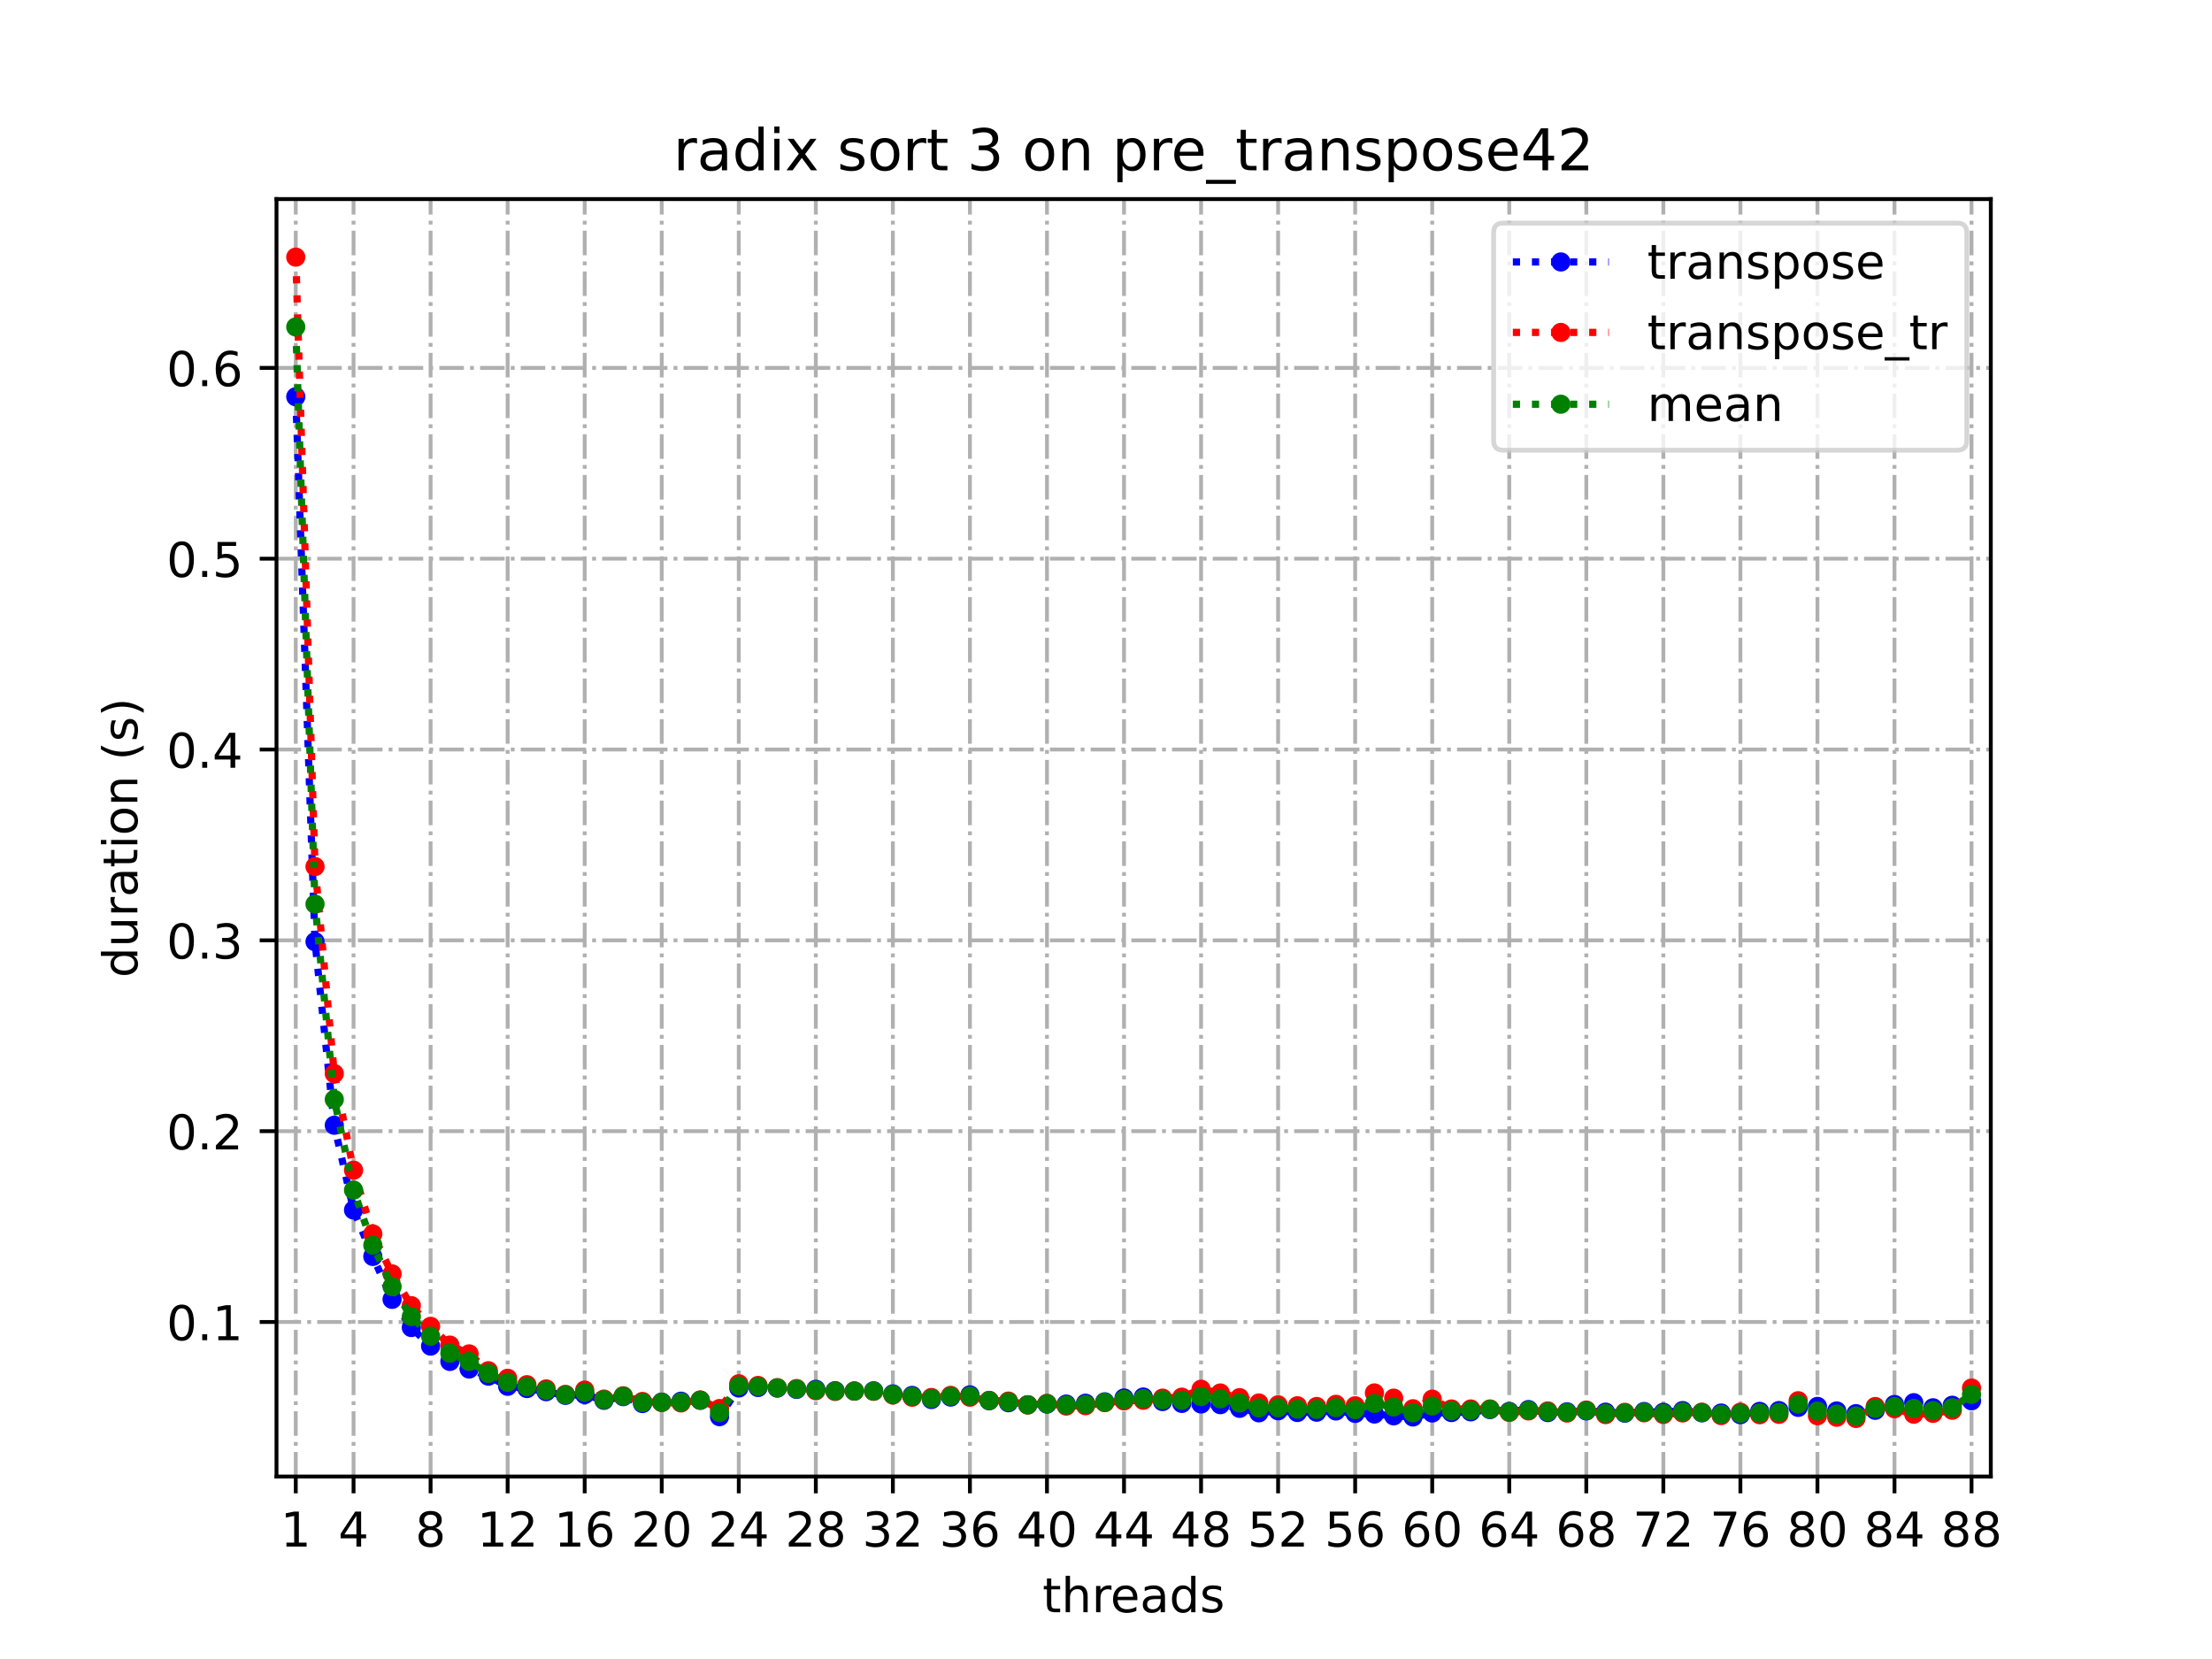 <?xml version="1.0" encoding="utf-8" standalone="no"?>
<!DOCTYPE svg PUBLIC "-//W3C//DTD SVG 1.1//EN"
  "http://www.w3.org/Graphics/SVG/1.1/DTD/svg11.dtd">
<!-- Created with matplotlib (https://matplotlib.org/) -->
<svg height="345.6pt" version="1.1" viewBox="0 0 460.8 345.6" width="460.8pt" xmlns="http://www.w3.org/2000/svg" xmlns:xlink="http://www.w3.org/1999/xlink">
 <defs>
  <style type="text/css">*{stroke-linecap:butt;stroke-linejoin:round;}</style>
 </defs>
 <g id="figure_1">
  <g id="patch_1">
   <path d="M 0 345.6 
L 460.8 345.6 
L 460.8 0 
L 0 0 
z
" style="fill:#ffffff;"/>
  </g>
  <g id="axes_1">
   <g id="patch_2">
    <path d="M 57.6 307.584 
L 414.72 307.584 
L 414.72 41.472 
L 57.6 41.472 
z
" style="fill:#ffffff;"/>
   </g>
   <g id="matplotlib.axis_1">
    <g id="xtick_1">
     <g id="line2d_1">
      <path clip-path="url(#p5e11e3c273)" d="M 61.613 307.584 
L 61.613 41.472 
" style="fill:none;stroke:#b0b0b0;stroke-dasharray:5.12,1.28,0.8,1.28;stroke-dashoffset:0;stroke-width:0.8;"/>
     </g>
     <g id="line2d_2">
      <defs>
       <path d="M 0 0 
L 0 3.5 
" id="mca462223e7" style="stroke:#000000;stroke-width:0.8;"/>
      </defs>
      <g>
       <use style="stroke:#000000;stroke-width:0.8;" x="61.613" xlink:href="#mca462223e7" y="307.584"/>
      </g>
     </g>
     <g id="text_1">
      <!-- 1 -->
      <g transform="translate(58.431 322.182)scale(0.1 -0.1)">
       <defs>
        <path d="M 12.406 8.297 
L 28.516 8.297 
L 28.516 63.922 
L 10.984 60.406 
L 10.984 69.391 
L 28.422 72.906 
L 38.281 72.906 
L 38.281 8.297 
L 54.391 8.297 
L 54.391 0 
L 12.406 0 
z
" id="DejaVuSans-49"/>
       </defs>
       <use xlink:href="#DejaVuSans-49"/>
      </g>
     </g>
    </g>
    <g id="xtick_2">
     <g id="line2d_3">
      <path clip-path="url(#p5e11e3c273)" d="M 73.65 307.584 
L 73.65 41.472 
" style="fill:none;stroke:#b0b0b0;stroke-dasharray:5.12,1.28,0.8,1.28;stroke-dashoffset:0;stroke-width:0.8;"/>
     </g>
     <g id="line2d_4">
      <g>
       <use style="stroke:#000000;stroke-width:0.8;" x="73.65" xlink:href="#mca462223e7" y="307.584"/>
      </g>
     </g>
     <g id="text_2">
      <!-- 4 -->
      <g transform="translate(70.469 322.182)scale(0.1 -0.1)">
       <defs>
        <path d="M 37.797 64.312 
L 12.891 25.391 
L 37.797 25.391 
z
M 35.203 72.906 
L 47.609 72.906 
L 47.609 25.391 
L 58.016 25.391 
L 58.016 17.188 
L 47.609 17.188 
L 47.609 0 
L 37.797 0 
L 37.797 17.188 
L 4.891 17.188 
L 4.891 26.703 
z
" id="DejaVuSans-52"/>
       </defs>
       <use xlink:href="#DejaVuSans-52"/>
      </g>
     </g>
    </g>
    <g id="xtick_3">
     <g id="line2d_5">
      <path clip-path="url(#p5e11e3c273)" d="M 89.701 307.584 
L 89.701 41.472 
" style="fill:none;stroke:#b0b0b0;stroke-dasharray:5.12,1.28,0.8,1.28;stroke-dashoffset:0;stroke-width:0.8;"/>
     </g>
     <g id="line2d_6">
      <g>
       <use style="stroke:#000000;stroke-width:0.8;" x="89.701" xlink:href="#mca462223e7" y="307.584"/>
      </g>
     </g>
     <g id="text_3">
      <!-- 8 -->
      <g transform="translate(86.519 322.182)scale(0.1 -0.1)">
       <defs>
        <path d="M 31.781 34.625 
Q 24.75 34.625 20.719 30.859 
Q 16.703 27.094 16.703 20.516 
Q 16.703 13.922 20.719 10.156 
Q 24.75 6.391 31.781 6.391 
Q 38.812 6.391 42.859 10.172 
Q 46.922 13.969 46.922 20.516 
Q 46.922 27.094 42.891 30.859 
Q 38.875 34.625 31.781 34.625 
z
M 21.922 38.812 
Q 15.578 40.375 12.031 44.719 
Q 8.5 49.078 8.5 55.328 
Q 8.5 64.062 14.719 69.141 
Q 20.953 74.219 31.781 74.219 
Q 42.672 74.219 48.875 69.141 
Q 55.078 64.062 55.078 55.328 
Q 55.078 49.078 51.531 44.719 
Q 48 40.375 41.703 38.812 
Q 48.828 37.156 52.797 32.312 
Q 56.781 27.484 56.781 20.516 
Q 56.781 9.906 50.312 4.234 
Q 43.844 -1.422 31.781 -1.422 
Q 19.734 -1.422 13.25 4.234 
Q 6.781 9.906 6.781 20.516 
Q 6.781 27.484 10.781 32.312 
Q 14.797 37.156 21.922 38.812 
z
M 18.312 54.391 
Q 18.312 48.734 21.844 45.562 
Q 25.391 42.391 31.781 42.391 
Q 38.141 42.391 41.719 45.562 
Q 45.312 48.734 45.312 54.391 
Q 45.312 60.062 41.719 63.234 
Q 38.141 66.406 31.781 66.406 
Q 25.391 66.406 21.844 63.234 
Q 18.312 60.062 18.312 54.391 
z
" id="DejaVuSans-56"/>
       </defs>
       <use xlink:href="#DejaVuSans-56"/>
      </g>
     </g>
    </g>
    <g id="xtick_4">
     <g id="line2d_7">
      <path clip-path="url(#p5e11e3c273)" d="M 105.751 307.584 
L 105.751 41.472 
" style="fill:none;stroke:#b0b0b0;stroke-dasharray:5.12,1.28,0.8,1.28;stroke-dashoffset:0;stroke-width:0.8;"/>
     </g>
     <g id="line2d_8">
      <g>
       <use style="stroke:#000000;stroke-width:0.8;" x="105.751" xlink:href="#mca462223e7" y="307.584"/>
      </g>
     </g>
     <g id="text_4">
      <!-- 12 -->
      <g transform="translate(99.389 322.182)scale(0.1 -0.1)">
       <defs>
        <path d="M 19.188 8.297 
L 53.609 8.297 
L 53.609 0 
L 7.328 0 
L 7.328 8.297 
Q 12.938 14.109 22.625 23.891 
Q 32.328 33.688 34.812 36.531 
Q 39.547 41.844 41.422 45.531 
Q 43.312 49.219 43.312 52.781 
Q 43.312 58.594 39.234 62.25 
Q 35.156 65.922 28.609 65.922 
Q 23.969 65.922 18.812 64.312 
Q 13.672 62.703 7.812 59.422 
L 7.812 69.391 
Q 13.766 71.781 18.938 73 
Q 24.125 74.219 28.422 74.219 
Q 39.75 74.219 46.484 68.547 
Q 53.219 62.891 53.219 53.422 
Q 53.219 48.922 51.531 44.891 
Q 49.859 40.875 45.406 35.406 
Q 44.188 33.984 37.641 27.219 
Q 31.109 20.453 19.188 8.297 
z
" id="DejaVuSans-50"/>
       </defs>
       <use xlink:href="#DejaVuSans-49"/>
       <use x="63.623" xlink:href="#DejaVuSans-50"/>
      </g>
     </g>
    </g>
    <g id="xtick_5">
     <g id="line2d_9">
      <path clip-path="url(#p5e11e3c273)" d="M 121.801 307.584 
L 121.801 41.472 
" style="fill:none;stroke:#b0b0b0;stroke-dasharray:5.12,1.28,0.8,1.28;stroke-dashoffset:0;stroke-width:0.8;"/>
     </g>
     <g id="line2d_10">
      <g>
       <use style="stroke:#000000;stroke-width:0.8;" x="121.801" xlink:href="#mca462223e7" y="307.584"/>
      </g>
     </g>
     <g id="text_5">
      <!-- 16 -->
      <g transform="translate(115.439 322.182)scale(0.1 -0.1)">
       <defs>
        <path d="M 33.016 40.375 
Q 26.375 40.375 22.484 35.828 
Q 18.609 31.297 18.609 23.391 
Q 18.609 15.531 22.484 10.953 
Q 26.375 6.391 33.016 6.391 
Q 39.656 6.391 43.531 10.953 
Q 47.406 15.531 47.406 23.391 
Q 47.406 31.297 43.531 35.828 
Q 39.656 40.375 33.016 40.375 
z
M 52.594 71.297 
L 52.594 62.312 
Q 48.875 64.062 45.094 64.984 
Q 41.312 65.922 37.594 65.922 
Q 27.828 65.922 22.672 59.328 
Q 17.531 52.734 16.797 39.406 
Q 19.672 43.656 24.016 45.922 
Q 28.375 48.188 33.594 48.188 
Q 44.578 48.188 50.953 41.516 
Q 57.328 34.859 57.328 23.391 
Q 57.328 12.156 50.688 5.359 
Q 44.047 -1.422 33.016 -1.422 
Q 20.359 -1.422 13.672 8.266 
Q 6.984 17.969 6.984 36.375 
Q 6.984 53.656 15.188 63.938 
Q 23.391 74.219 37.203 74.219 
Q 40.922 74.219 44.703 73.484 
Q 48.484 72.75 52.594 71.297 
z
" id="DejaVuSans-54"/>
       </defs>
       <use xlink:href="#DejaVuSans-49"/>
       <use x="63.623" xlink:href="#DejaVuSans-54"/>
      </g>
     </g>
    </g>
    <g id="xtick_6">
     <g id="line2d_11">
      <path clip-path="url(#p5e11e3c273)" d="M 137.852 307.584 
L 137.852 41.472 
" style="fill:none;stroke:#b0b0b0;stroke-dasharray:5.12,1.28,0.8,1.28;stroke-dashoffset:0;stroke-width:0.8;"/>
     </g>
     <g id="line2d_12">
      <g>
       <use style="stroke:#000000;stroke-width:0.8;" x="137.852" xlink:href="#mca462223e7" y="307.584"/>
      </g>
     </g>
     <g id="text_6">
      <!-- 20 -->
      <g transform="translate(131.489 322.182)scale(0.1 -0.1)">
       <defs>
        <path d="M 31.781 66.406 
Q 24.172 66.406 20.328 58.906 
Q 16.5 51.422 16.5 36.375 
Q 16.5 21.391 20.328 13.891 
Q 24.172 6.391 31.781 6.391 
Q 39.453 6.391 43.281 13.891 
Q 47.125 21.391 47.125 36.375 
Q 47.125 51.422 43.281 58.906 
Q 39.453 66.406 31.781 66.406 
z
M 31.781 74.219 
Q 44.047 74.219 50.516 64.516 
Q 56.984 54.828 56.984 36.375 
Q 56.984 17.969 50.516 8.266 
Q 44.047 -1.422 31.781 -1.422 
Q 19.531 -1.422 13.062 8.266 
Q 6.594 17.969 6.594 36.375 
Q 6.594 54.828 13.062 64.516 
Q 19.531 74.219 31.781 74.219 
z
" id="DejaVuSans-48"/>
       </defs>
       <use xlink:href="#DejaVuSans-50"/>
       <use x="63.623" xlink:href="#DejaVuSans-48"/>
      </g>
     </g>
    </g>
    <g id="xtick_7">
     <g id="line2d_13">
      <path clip-path="url(#p5e11e3c273)" d="M 153.902 307.584 
L 153.902 41.472 
" style="fill:none;stroke:#b0b0b0;stroke-dasharray:5.12,1.28,0.8,1.28;stroke-dashoffset:0;stroke-width:0.8;"/>
     </g>
     <g id="line2d_14">
      <g>
       <use style="stroke:#000000;stroke-width:0.8;" x="153.902" xlink:href="#mca462223e7" y="307.584"/>
      </g>
     </g>
     <g id="text_7">
      <!-- 24 -->
      <g transform="translate(147.54 322.182)scale(0.1 -0.1)">
       <use xlink:href="#DejaVuSans-50"/>
       <use x="63.623" xlink:href="#DejaVuSans-52"/>
      </g>
     </g>
    </g>
    <g id="xtick_8">
     <g id="line2d_15">
      <path clip-path="url(#p5e11e3c273)" d="M 169.952 307.584 
L 169.952 41.472 
" style="fill:none;stroke:#b0b0b0;stroke-dasharray:5.12,1.28,0.8,1.28;stroke-dashoffset:0;stroke-width:0.8;"/>
     </g>
     <g id="line2d_16">
      <g>
       <use style="stroke:#000000;stroke-width:0.8;" x="169.952" xlink:href="#mca462223e7" y="307.584"/>
      </g>
     </g>
     <g id="text_8">
      <!-- 28 -->
      <g transform="translate(163.59 322.182)scale(0.1 -0.1)">
       <use xlink:href="#DejaVuSans-50"/>
       <use x="63.623" xlink:href="#DejaVuSans-56"/>
      </g>
     </g>
    </g>
    <g id="xtick_9">
     <g id="line2d_17">
      <path clip-path="url(#p5e11e3c273)" d="M 186.003 307.584 
L 186.003 41.472 
" style="fill:none;stroke:#b0b0b0;stroke-dasharray:5.12,1.28,0.8,1.28;stroke-dashoffset:0;stroke-width:0.8;"/>
     </g>
     <g id="line2d_18">
      <g>
       <use style="stroke:#000000;stroke-width:0.8;" x="186.003" xlink:href="#mca462223e7" y="307.584"/>
      </g>
     </g>
     <g id="text_9">
      <!-- 32 -->
      <g transform="translate(179.64 322.182)scale(0.1 -0.1)">
       <defs>
        <path d="M 40.578 39.312 
Q 47.656 37.797 51.625 33 
Q 55.609 28.219 55.609 21.188 
Q 55.609 10.406 48.188 4.484 
Q 40.766 -1.422 27.094 -1.422 
Q 22.516 -1.422 17.656 -0.516 
Q 12.797 0.391 7.625 2.203 
L 7.625 11.719 
Q 11.719 9.328 16.594 8.109 
Q 21.484 6.891 26.812 6.891 
Q 36.078 6.891 40.938 10.547 
Q 45.797 14.203 45.797 21.188 
Q 45.797 27.641 41.281 31.266 
Q 36.766 34.906 28.719 34.906 
L 20.219 34.906 
L 20.219 43.016 
L 29.109 43.016 
Q 36.375 43.016 40.234 45.922 
Q 44.094 48.828 44.094 54.297 
Q 44.094 59.906 40.109 62.906 
Q 36.141 65.922 28.719 65.922 
Q 24.656 65.922 20.016 65.031 
Q 15.375 64.156 9.812 62.312 
L 9.812 71.094 
Q 15.438 72.656 20.344 73.438 
Q 25.25 74.219 29.594 74.219 
Q 40.828 74.219 47.359 69.109 
Q 53.906 64.016 53.906 55.328 
Q 53.906 49.266 50.438 45.094 
Q 46.969 40.922 40.578 39.312 
z
" id="DejaVuSans-51"/>
       </defs>
       <use xlink:href="#DejaVuSans-51"/>
       <use x="63.623" xlink:href="#DejaVuSans-50"/>
      </g>
     </g>
    </g>
    <g id="xtick_10">
     <g id="line2d_19">
      <path clip-path="url(#p5e11e3c273)" d="M 202.053 307.584 
L 202.053 41.472 
" style="fill:none;stroke:#b0b0b0;stroke-dasharray:5.12,1.28,0.8,1.28;stroke-dashoffset:0;stroke-width:0.8;"/>
     </g>
     <g id="line2d_20">
      <g>
       <use style="stroke:#000000;stroke-width:0.8;" x="202.053" xlink:href="#mca462223e7" y="307.584"/>
      </g>
     </g>
     <g id="text_10">
      <!-- 36 -->
      <g transform="translate(195.691 322.182)scale(0.1 -0.1)">
       <use xlink:href="#DejaVuSans-51"/>
       <use x="63.623" xlink:href="#DejaVuSans-54"/>
      </g>
     </g>
    </g>
    <g id="xtick_11">
     <g id="line2d_21">
      <path clip-path="url(#p5e11e3c273)" d="M 218.103 307.584 
L 218.103 41.472 
" style="fill:none;stroke:#b0b0b0;stroke-dasharray:5.12,1.28,0.8,1.28;stroke-dashoffset:0;stroke-width:0.8;"/>
     </g>
     <g id="line2d_22">
      <g>
       <use style="stroke:#000000;stroke-width:0.8;" x="218.103" xlink:href="#mca462223e7" y="307.584"/>
      </g>
     </g>
     <g id="text_11">
      <!-- 40 -->
      <g transform="translate(211.741 322.182)scale(0.1 -0.1)">
       <use xlink:href="#DejaVuSans-52"/>
       <use x="63.623" xlink:href="#DejaVuSans-48"/>
      </g>
     </g>
    </g>
    <g id="xtick_12">
     <g id="line2d_23">
      <path clip-path="url(#p5e11e3c273)" d="M 234.154 307.584 
L 234.154 41.472 
" style="fill:none;stroke:#b0b0b0;stroke-dasharray:5.12,1.28,0.8,1.28;stroke-dashoffset:0;stroke-width:0.8;"/>
     </g>
     <g id="line2d_24">
      <g>
       <use style="stroke:#000000;stroke-width:0.8;" x="234.154" xlink:href="#mca462223e7" y="307.584"/>
      </g>
     </g>
     <g id="text_12">
      <!-- 44 -->
      <g transform="translate(227.791 322.182)scale(0.1 -0.1)">
       <use xlink:href="#DejaVuSans-52"/>
       <use x="63.623" xlink:href="#DejaVuSans-52"/>
      </g>
     </g>
    </g>
    <g id="xtick_13">
     <g id="line2d_25">
      <path clip-path="url(#p5e11e3c273)" d="M 250.204 307.584 
L 250.204 41.472 
" style="fill:none;stroke:#b0b0b0;stroke-dasharray:5.12,1.28,0.8,1.28;stroke-dashoffset:0;stroke-width:0.8;"/>
     </g>
     <g id="line2d_26">
      <g>
       <use style="stroke:#000000;stroke-width:0.8;" x="250.204" xlink:href="#mca462223e7" y="307.584"/>
      </g>
     </g>
     <g id="text_13">
      <!-- 48 -->
      <g transform="translate(243.842 322.182)scale(0.1 -0.1)">
       <use xlink:href="#DejaVuSans-52"/>
       <use x="63.623" xlink:href="#DejaVuSans-56"/>
      </g>
     </g>
    </g>
    <g id="xtick_14">
     <g id="line2d_27">
      <path clip-path="url(#p5e11e3c273)" d="M 266.254 307.584 
L 266.254 41.472 
" style="fill:none;stroke:#b0b0b0;stroke-dasharray:5.12,1.28,0.8,1.28;stroke-dashoffset:0;stroke-width:0.8;"/>
     </g>
     <g id="line2d_28">
      <g>
       <use style="stroke:#000000;stroke-width:0.8;" x="266.254" xlink:href="#mca462223e7" y="307.584"/>
      </g>
     </g>
     <g id="text_14">
      <!-- 52 -->
      <g transform="translate(259.892 322.182)scale(0.1 -0.1)">
       <defs>
        <path d="M 10.797 72.906 
L 49.516 72.906 
L 49.516 64.594 
L 19.828 64.594 
L 19.828 46.734 
Q 21.969 47.469 24.109 47.828 
Q 26.266 48.188 28.422 48.188 
Q 40.625 48.188 47.75 41.5 
Q 54.891 34.812 54.891 23.391 
Q 54.891 11.625 47.562 5.094 
Q 40.234 -1.422 26.906 -1.422 
Q 22.312 -1.422 17.547 -0.641 
Q 12.797 0.141 7.719 1.703 
L 7.719 11.625 
Q 12.109 9.234 16.797 8.062 
Q 21.484 6.891 26.703 6.891 
Q 35.156 6.891 40.078 11.328 
Q 45.016 15.766 45.016 23.391 
Q 45.016 31 40.078 35.438 
Q 35.156 39.891 26.703 39.891 
Q 22.75 39.891 18.812 39.016 
Q 14.891 38.141 10.797 36.281 
z
" id="DejaVuSans-53"/>
       </defs>
       <use xlink:href="#DejaVuSans-53"/>
       <use x="63.623" xlink:href="#DejaVuSans-50"/>
      </g>
     </g>
    </g>
    <g id="xtick_15">
     <g id="line2d_29">
      <path clip-path="url(#p5e11e3c273)" d="M 282.305 307.584 
L 282.305 41.472 
" style="fill:none;stroke:#b0b0b0;stroke-dasharray:5.12,1.28,0.8,1.28;stroke-dashoffset:0;stroke-width:0.8;"/>
     </g>
     <g id="line2d_30">
      <g>
       <use style="stroke:#000000;stroke-width:0.8;" x="282.305" xlink:href="#mca462223e7" y="307.584"/>
      </g>
     </g>
     <g id="text_15">
      <!-- 56 -->
      <g transform="translate(275.942 322.182)scale(0.1 -0.1)">
       <use xlink:href="#DejaVuSans-53"/>
       <use x="63.623" xlink:href="#DejaVuSans-54"/>
      </g>
     </g>
    </g>
    <g id="xtick_16">
     <g id="line2d_31">
      <path clip-path="url(#p5e11e3c273)" d="M 298.355 307.584 
L 298.355 41.472 
" style="fill:none;stroke:#b0b0b0;stroke-dasharray:5.12,1.28,0.8,1.28;stroke-dashoffset:0;stroke-width:0.8;"/>
     </g>
     <g id="line2d_32">
      <g>
       <use style="stroke:#000000;stroke-width:0.8;" x="298.355" xlink:href="#mca462223e7" y="307.584"/>
      </g>
     </g>
     <g id="text_16">
      <!-- 60 -->
      <g transform="translate(291.993 322.182)scale(0.1 -0.1)">
       <use xlink:href="#DejaVuSans-54"/>
       <use x="63.623" xlink:href="#DejaVuSans-48"/>
      </g>
     </g>
    </g>
    <g id="xtick_17">
     <g id="line2d_33">
      <path clip-path="url(#p5e11e3c273)" d="M 314.405 307.584 
L 314.405 41.472 
" style="fill:none;stroke:#b0b0b0;stroke-dasharray:5.12,1.28,0.8,1.28;stroke-dashoffset:0;stroke-width:0.8;"/>
     </g>
     <g id="line2d_34">
      <g>
       <use style="stroke:#000000;stroke-width:0.8;" x="314.405" xlink:href="#mca462223e7" y="307.584"/>
      </g>
     </g>
     <g id="text_17">
      <!-- 64 -->
      <g transform="translate(308.043 322.182)scale(0.1 -0.1)">
       <use xlink:href="#DejaVuSans-54"/>
       <use x="63.623" xlink:href="#DejaVuSans-52"/>
      </g>
     </g>
    </g>
    <g id="xtick_18">
     <g id="line2d_35">
      <path clip-path="url(#p5e11e3c273)" d="M 330.456 307.584 
L 330.456 41.472 
" style="fill:none;stroke:#b0b0b0;stroke-dasharray:5.12,1.28,0.8,1.28;stroke-dashoffset:0;stroke-width:0.8;"/>
     </g>
     <g id="line2d_36">
      <g>
       <use style="stroke:#000000;stroke-width:0.8;" x="330.456" xlink:href="#mca462223e7" y="307.584"/>
      </g>
     </g>
     <g id="text_18">
      <!-- 68 -->
      <g transform="translate(324.093 322.182)scale(0.1 -0.1)">
       <use xlink:href="#DejaVuSans-54"/>
       <use x="63.623" xlink:href="#DejaVuSans-56"/>
      </g>
     </g>
    </g>
    <g id="xtick_19">
     <g id="line2d_37">
      <path clip-path="url(#p5e11e3c273)" d="M 346.506 307.584 
L 346.506 41.472 
" style="fill:none;stroke:#b0b0b0;stroke-dasharray:5.12,1.28,0.8,1.28;stroke-dashoffset:0;stroke-width:0.8;"/>
     </g>
     <g id="line2d_38">
      <g>
       <use style="stroke:#000000;stroke-width:0.8;" x="346.506" xlink:href="#mca462223e7" y="307.584"/>
      </g>
     </g>
     <g id="text_19">
      <!-- 72 -->
      <g transform="translate(340.144 322.182)scale(0.1 -0.1)">
       <defs>
        <path d="M 8.203 72.906 
L 55.078 72.906 
L 55.078 68.703 
L 28.609 0 
L 18.312 0 
L 43.219 64.594 
L 8.203 64.594 
z
" id="DejaVuSans-55"/>
       </defs>
       <use xlink:href="#DejaVuSans-55"/>
       <use x="63.623" xlink:href="#DejaVuSans-50"/>
      </g>
     </g>
    </g>
    <g id="xtick_20">
     <g id="line2d_39">
      <path clip-path="url(#p5e11e3c273)" d="M 362.556 307.584 
L 362.556 41.472 
" style="fill:none;stroke:#b0b0b0;stroke-dasharray:5.12,1.28,0.8,1.28;stroke-dashoffset:0;stroke-width:0.8;"/>
     </g>
     <g id="line2d_40">
      <g>
       <use style="stroke:#000000;stroke-width:0.8;" x="362.556" xlink:href="#mca462223e7" y="307.584"/>
      </g>
     </g>
     <g id="text_20">
      <!-- 76 -->
      <g transform="translate(356.194 322.182)scale(0.1 -0.1)">
       <use xlink:href="#DejaVuSans-55"/>
       <use x="63.623" xlink:href="#DejaVuSans-54"/>
      </g>
     </g>
    </g>
    <g id="xtick_21">
     <g id="line2d_41">
      <path clip-path="url(#p5e11e3c273)" d="M 378.607 307.584 
L 378.607 41.472 
" style="fill:none;stroke:#b0b0b0;stroke-dasharray:5.12,1.28,0.8,1.28;stroke-dashoffset:0;stroke-width:0.8;"/>
     </g>
     <g id="line2d_42">
      <g>
       <use style="stroke:#000000;stroke-width:0.8;" x="378.607" xlink:href="#mca462223e7" y="307.584"/>
      </g>
     </g>
     <g id="text_21">
      <!-- 80 -->
      <g transform="translate(372.244 322.182)scale(0.1 -0.1)">
       <use xlink:href="#DejaVuSans-56"/>
       <use x="63.623" xlink:href="#DejaVuSans-48"/>
      </g>
     </g>
    </g>
    <g id="xtick_22">
     <g id="line2d_43">
      <path clip-path="url(#p5e11e3c273)" d="M 394.657 307.584 
L 394.657 41.472 
" style="fill:none;stroke:#b0b0b0;stroke-dasharray:5.12,1.28,0.8,1.28;stroke-dashoffset:0;stroke-width:0.8;"/>
     </g>
     <g id="line2d_44">
      <g>
       <use style="stroke:#000000;stroke-width:0.8;" x="394.657" xlink:href="#mca462223e7" y="307.584"/>
      </g>
     </g>
     <g id="text_22">
      <!-- 84 -->
      <g transform="translate(388.295 322.182)scale(0.1 -0.1)">
       <use xlink:href="#DejaVuSans-56"/>
       <use x="63.623" xlink:href="#DejaVuSans-52"/>
      </g>
     </g>
    </g>
    <g id="xtick_23">
     <g id="line2d_45">
      <path clip-path="url(#p5e11e3c273)" d="M 410.707 307.584 
L 410.707 41.472 
" style="fill:none;stroke:#b0b0b0;stroke-dasharray:5.12,1.28,0.8,1.28;stroke-dashoffset:0;stroke-width:0.8;"/>
     </g>
     <g id="line2d_46">
      <g>
       <use style="stroke:#000000;stroke-width:0.8;" x="410.707" xlink:href="#mca462223e7" y="307.584"/>
      </g>
     </g>
     <g id="text_23">
      <!-- 88 -->
      <g transform="translate(404.345 322.182)scale(0.1 -0.1)">
       <use xlink:href="#DejaVuSans-56"/>
       <use x="63.623" xlink:href="#DejaVuSans-56"/>
      </g>
     </g>
    </g>
    <g id="text_24">
     <!-- threads -->
     <g transform="translate(217.169 335.861)scale(0.1 -0.1)">
      <defs>
       <path d="M 18.312 70.219 
L 18.312 54.688 
L 36.812 54.688 
L 36.812 47.703 
L 18.312 47.703 
L 18.312 18.016 
Q 18.312 11.328 20.141 9.422 
Q 21.969 7.516 27.594 7.516 
L 36.812 7.516 
L 36.812 0 
L 27.594 0 
Q 17.188 0 13.234 3.875 
Q 9.281 7.766 9.281 18.016 
L 9.281 47.703 
L 2.688 47.703 
L 2.688 54.688 
L 9.281 54.688 
L 9.281 70.219 
z
" id="DejaVuSans-116"/>
       <path d="M 54.891 33.016 
L 54.891 0 
L 45.906 0 
L 45.906 32.719 
Q 45.906 40.484 42.875 44.328 
Q 39.844 48.188 33.797 48.188 
Q 26.516 48.188 22.312 43.547 
Q 18.109 38.922 18.109 30.906 
L 18.109 0 
L 9.078 0 
L 9.078 75.984 
L 18.109 75.984 
L 18.109 46.188 
Q 21.344 51.125 25.703 53.562 
Q 30.078 56 35.797 56 
Q 45.219 56 50.047 50.172 
Q 54.891 44.344 54.891 33.016 
z
" id="DejaVuSans-104"/>
       <path d="M 41.109 46.297 
Q 39.594 47.172 37.812 47.578 
Q 36.031 48 33.891 48 
Q 26.266 48 22.188 43.047 
Q 18.109 38.094 18.109 28.812 
L 18.109 0 
L 9.078 0 
L 9.078 54.688 
L 18.109 54.688 
L 18.109 46.188 
Q 20.953 51.172 25.484 53.578 
Q 30.031 56 36.531 56 
Q 37.453 56 38.578 55.875 
Q 39.703 55.766 41.062 55.516 
z
" id="DejaVuSans-114"/>
       <path d="M 56.203 29.594 
L 56.203 25.203 
L 14.891 25.203 
Q 15.484 15.922 20.484 11.062 
Q 25.484 6.203 34.422 6.203 
Q 39.594 6.203 44.453 7.469 
Q 49.312 8.734 54.109 11.281 
L 54.109 2.781 
Q 49.266 0.734 44.188 -0.344 
Q 39.109 -1.422 33.891 -1.422 
Q 20.797 -1.422 13.156 6.188 
Q 5.516 13.812 5.516 26.812 
Q 5.516 40.234 12.766 48.109 
Q 20.016 56 32.328 56 
Q 43.359 56 49.781 48.891 
Q 56.203 41.797 56.203 29.594 
z
M 47.219 32.234 
Q 47.125 39.594 43.094 43.984 
Q 39.062 48.391 32.422 48.391 
Q 24.906 48.391 20.391 44.141 
Q 15.875 39.891 15.188 32.172 
z
" id="DejaVuSans-101"/>
       <path d="M 34.281 27.484 
Q 23.391 27.484 19.188 25 
Q 14.984 22.516 14.984 16.5 
Q 14.984 11.719 18.141 8.906 
Q 21.297 6.109 26.703 6.109 
Q 34.188 6.109 38.703 11.406 
Q 43.219 16.703 43.219 25.484 
L 43.219 27.484 
z
M 52.203 31.203 
L 52.203 0 
L 43.219 0 
L 43.219 8.297 
Q 40.141 3.328 35.547 0.953 
Q 30.953 -1.422 24.312 -1.422 
Q 15.922 -1.422 10.953 3.297 
Q 6 8.016 6 15.922 
Q 6 25.141 12.172 29.828 
Q 18.359 34.516 30.609 34.516 
L 43.219 34.516 
L 43.219 35.406 
Q 43.219 41.609 39.141 45 
Q 35.062 48.391 27.688 48.391 
Q 23 48.391 18.547 47.266 
Q 14.109 46.141 10.016 43.891 
L 10.016 52.203 
Q 14.938 54.109 19.578 55.047 
Q 24.219 56 28.609 56 
Q 40.484 56 46.344 49.844 
Q 52.203 43.703 52.203 31.203 
z
" id="DejaVuSans-97"/>
       <path d="M 45.406 46.391 
L 45.406 75.984 
L 54.391 75.984 
L 54.391 0 
L 45.406 0 
L 45.406 8.203 
Q 42.578 3.328 38.25 0.953 
Q 33.938 -1.422 27.875 -1.422 
Q 17.969 -1.422 11.734 6.484 
Q 5.516 14.406 5.516 27.297 
Q 5.516 40.188 11.734 48.094 
Q 17.969 56 27.875 56 
Q 33.938 56 38.25 53.625 
Q 42.578 51.266 45.406 46.391 
z
M 14.797 27.297 
Q 14.797 17.391 18.875 11.75 
Q 22.953 6.109 30.078 6.109 
Q 37.203 6.109 41.297 11.75 
Q 45.406 17.391 45.406 27.297 
Q 45.406 37.203 41.297 42.844 
Q 37.203 48.484 30.078 48.484 
Q 22.953 48.484 18.875 42.844 
Q 14.797 37.203 14.797 27.297 
z
" id="DejaVuSans-100"/>
       <path d="M 44.281 53.078 
L 44.281 44.578 
Q 40.484 46.531 36.375 47.5 
Q 32.281 48.484 27.875 48.484 
Q 21.188 48.484 17.844 46.438 
Q 14.5 44.391 14.5 40.281 
Q 14.5 37.156 16.891 35.375 
Q 19.281 33.594 26.516 31.984 
L 29.594 31.297 
Q 39.156 29.25 43.188 25.516 
Q 47.219 21.781 47.219 15.094 
Q 47.219 7.469 41.188 3.016 
Q 35.156 -1.422 24.609 -1.422 
Q 20.219 -1.422 15.453 -0.562 
Q 10.688 0.297 5.422 2 
L 5.422 11.281 
Q 10.406 8.688 15.234 7.391 
Q 20.062 6.109 24.812 6.109 
Q 31.156 6.109 34.562 8.281 
Q 37.984 10.453 37.984 14.406 
Q 37.984 18.062 35.516 20.016 
Q 33.062 21.969 24.703 23.781 
L 21.578 24.516 
Q 13.234 26.266 9.516 29.906 
Q 5.812 33.547 5.812 39.891 
Q 5.812 47.609 11.281 51.797 
Q 16.75 56 26.812 56 
Q 31.781 56 36.172 55.266 
Q 40.578 54.547 44.281 53.078 
z
" id="DejaVuSans-115"/>
      </defs>
      <use xlink:href="#DejaVuSans-116"/>
      <use x="39.209" xlink:href="#DejaVuSans-104"/>
      <use x="102.588" xlink:href="#DejaVuSans-114"/>
      <use x="141.451" xlink:href="#DejaVuSans-101"/>
      <use x="202.975" xlink:href="#DejaVuSans-97"/>
      <use x="264.254" xlink:href="#DejaVuSans-100"/>
      <use x="327.73" xlink:href="#DejaVuSans-115"/>
     </g>
    </g>
   </g>
   <g id="matplotlib.axis_2">
    <g id="ytick_1">
     <g id="line2d_47">
      <path clip-path="url(#p5e11e3c273)" d="M 57.6 275.389 
L 414.72 275.389 
" style="fill:none;stroke:#b0b0b0;stroke-dasharray:5.12,1.28,0.8,1.28;stroke-dashoffset:0;stroke-width:0.8;"/>
     </g>
     <g id="line2d_48">
      <defs>
       <path d="M 0 0 
L -3.5 0 
" id="mb778d17aed" style="stroke:#000000;stroke-width:0.8;"/>
      </defs>
      <g>
       <use style="stroke:#000000;stroke-width:0.8;" x="57.6" xlink:href="#mb778d17aed" y="275.389"/>
      </g>
     </g>
     <g id="text_25">
      <!-- 0.1 -->
      <g transform="translate(34.697 279.188)scale(0.1 -0.1)">
       <defs>
        <path d="M 10.688 12.406 
L 21 12.406 
L 21 0 
L 10.688 0 
z
" id="DejaVuSans-46"/>
       </defs>
       <use xlink:href="#DejaVuSans-48"/>
       <use x="63.623" xlink:href="#DejaVuSans-46"/>
       <use x="95.41" xlink:href="#DejaVuSans-49"/>
      </g>
     </g>
    </g>
    <g id="ytick_2">
     <g id="line2d_49">
      <path clip-path="url(#p5e11e3c273)" d="M 57.6 235.639 
L 414.72 235.639 
" style="fill:none;stroke:#b0b0b0;stroke-dasharray:5.12,1.28,0.8,1.28;stroke-dashoffset:0;stroke-width:0.8;"/>
     </g>
     <g id="line2d_50">
      <g>
       <use style="stroke:#000000;stroke-width:0.8;" x="57.6" xlink:href="#mb778d17aed" y="235.639"/>
      </g>
     </g>
     <g id="text_26">
      <!-- 0.2 -->
      <g transform="translate(34.697 239.438)scale(0.1 -0.1)">
       <use xlink:href="#DejaVuSans-48"/>
       <use x="63.623" xlink:href="#DejaVuSans-46"/>
       <use x="95.41" xlink:href="#DejaVuSans-50"/>
      </g>
     </g>
    </g>
    <g id="ytick_3">
     <g id="line2d_51">
      <path clip-path="url(#p5e11e3c273)" d="M 57.6 195.889 
L 414.72 195.889 
" style="fill:none;stroke:#b0b0b0;stroke-dasharray:5.12,1.28,0.8,1.28;stroke-dashoffset:0;stroke-width:0.8;"/>
     </g>
     <g id="line2d_52">
      <g>
       <use style="stroke:#000000;stroke-width:0.8;" x="57.6" xlink:href="#mb778d17aed" y="195.889"/>
      </g>
     </g>
     <g id="text_27">
      <!-- 0.3 -->
      <g transform="translate(34.697 199.689)scale(0.1 -0.1)">
       <use xlink:href="#DejaVuSans-48"/>
       <use x="63.623" xlink:href="#DejaVuSans-46"/>
       <use x="95.41" xlink:href="#DejaVuSans-51"/>
      </g>
     </g>
    </g>
    <g id="ytick_4">
     <g id="line2d_53">
      <path clip-path="url(#p5e11e3c273)" d="M 57.6 156.14 
L 414.72 156.14 
" style="fill:none;stroke:#b0b0b0;stroke-dasharray:5.12,1.28,0.8,1.28;stroke-dashoffset:0;stroke-width:0.8;"/>
     </g>
     <g id="line2d_54">
      <g>
       <use style="stroke:#000000;stroke-width:0.8;" x="57.6" xlink:href="#mb778d17aed" y="156.14"/>
      </g>
     </g>
     <g id="text_28">
      <!-- 0.4 -->
      <g transform="translate(34.697 159.939)scale(0.1 -0.1)">
       <use xlink:href="#DejaVuSans-48"/>
       <use x="63.623" xlink:href="#DejaVuSans-46"/>
       <use x="95.41" xlink:href="#DejaVuSans-52"/>
      </g>
     </g>
    </g>
    <g id="ytick_5">
     <g id="line2d_55">
      <path clip-path="url(#p5e11e3c273)" d="M 57.6 116.39 
L 414.72 116.39 
" style="fill:none;stroke:#b0b0b0;stroke-dasharray:5.12,1.28,0.8,1.28;stroke-dashoffset:0;stroke-width:0.8;"/>
     </g>
     <g id="line2d_56">
      <g>
       <use style="stroke:#000000;stroke-width:0.8;" x="57.6" xlink:href="#mb778d17aed" y="116.39"/>
      </g>
     </g>
     <g id="text_29">
      <!-- 0.5 -->
      <g transform="translate(34.697 120.189)scale(0.1 -0.1)">
       <use xlink:href="#DejaVuSans-48"/>
       <use x="63.623" xlink:href="#DejaVuSans-46"/>
       <use x="95.41" xlink:href="#DejaVuSans-53"/>
      </g>
     </g>
    </g>
    <g id="ytick_6">
     <g id="line2d_57">
      <path clip-path="url(#p5e11e3c273)" d="M 57.6 76.641 
L 414.72 76.641 
" style="fill:none;stroke:#b0b0b0;stroke-dasharray:5.12,1.28,0.8,1.28;stroke-dashoffset:0;stroke-width:0.8;"/>
     </g>
     <g id="line2d_58">
      <g>
       <use style="stroke:#000000;stroke-width:0.8;" x="57.6" xlink:href="#mb778d17aed" y="76.641"/>
      </g>
     </g>
     <g id="text_30">
      <!-- 0.6 -->
      <g transform="translate(34.697 80.44)scale(0.1 -0.1)">
       <use xlink:href="#DejaVuSans-48"/>
       <use x="63.623" xlink:href="#DejaVuSans-46"/>
       <use x="95.41" xlink:href="#DejaVuSans-54"/>
      </g>
     </g>
    </g>
    <g id="text_31">
     <!-- duration (s) -->
     <g transform="translate(28.617 203.663)rotate(-90)scale(0.1 -0.1)">
      <defs>
       <path d="M 8.5 21.578 
L 8.5 54.688 
L 17.484 54.688 
L 17.484 21.922 
Q 17.484 14.156 20.5 10.266 
Q 23.531 6.391 29.594 6.391 
Q 36.859 6.391 41.078 11.031 
Q 45.312 15.672 45.312 23.688 
L 45.312 54.688 
L 54.297 54.688 
L 54.297 0 
L 45.312 0 
L 45.312 8.406 
Q 42.047 3.422 37.719 1 
Q 33.406 -1.422 27.688 -1.422 
Q 18.266 -1.422 13.375 4.438 
Q 8.5 10.297 8.5 21.578 
z
M 31.109 56 
z
" id="DejaVuSans-117"/>
       <path d="M 9.422 54.688 
L 18.406 54.688 
L 18.406 0 
L 9.422 0 
z
M 9.422 75.984 
L 18.406 75.984 
L 18.406 64.594 
L 9.422 64.594 
z
" id="DejaVuSans-105"/>
       <path d="M 30.609 48.391 
Q 23.391 48.391 19.188 42.75 
Q 14.984 37.109 14.984 27.297 
Q 14.984 17.484 19.156 11.844 
Q 23.344 6.203 30.609 6.203 
Q 37.797 6.203 41.984 11.859 
Q 46.188 17.531 46.188 27.297 
Q 46.188 37.016 41.984 42.703 
Q 37.797 48.391 30.609 48.391 
z
M 30.609 56 
Q 42.328 56 49.016 48.375 
Q 55.719 40.766 55.719 27.297 
Q 55.719 13.875 49.016 6.219 
Q 42.328 -1.422 30.609 -1.422 
Q 18.844 -1.422 12.172 6.219 
Q 5.516 13.875 5.516 27.297 
Q 5.516 40.766 12.172 48.375 
Q 18.844 56 30.609 56 
z
" id="DejaVuSans-111"/>
       <path d="M 54.891 33.016 
L 54.891 0 
L 45.906 0 
L 45.906 32.719 
Q 45.906 40.484 42.875 44.328 
Q 39.844 48.188 33.797 48.188 
Q 26.516 48.188 22.312 43.547 
Q 18.109 38.922 18.109 30.906 
L 18.109 0 
L 9.078 0 
L 9.078 54.688 
L 18.109 54.688 
L 18.109 46.188 
Q 21.344 51.125 25.703 53.562 
Q 30.078 56 35.797 56 
Q 45.219 56 50.047 50.172 
Q 54.891 44.344 54.891 33.016 
z
" id="DejaVuSans-110"/>
       <path id="DejaVuSans-32"/>
       <path d="M 31 75.875 
Q 24.469 64.656 21.281 53.656 
Q 18.109 42.672 18.109 31.391 
Q 18.109 20.125 21.312 9.062 
Q 24.516 -2 31 -13.188 
L 23.188 -13.188 
Q 15.875 -1.703 12.234 9.375 
Q 8.594 20.453 8.594 31.391 
Q 8.594 42.281 12.203 53.312 
Q 15.828 64.359 23.188 75.875 
z
" id="DejaVuSans-40"/>
       <path d="M 8.016 75.875 
L 15.828 75.875 
Q 23.141 64.359 26.781 53.312 
Q 30.422 42.281 30.422 31.391 
Q 30.422 20.453 26.781 9.375 
Q 23.141 -1.703 15.828 -13.188 
L 8.016 -13.188 
Q 14.5 -2 17.703 9.062 
Q 20.906 20.125 20.906 31.391 
Q 20.906 42.672 17.703 53.656 
Q 14.5 64.656 8.016 75.875 
z
" id="DejaVuSans-41"/>
      </defs>
      <use xlink:href="#DejaVuSans-100"/>
      <use x="63.477" xlink:href="#DejaVuSans-117"/>
      <use x="126.855" xlink:href="#DejaVuSans-114"/>
      <use x="167.969" xlink:href="#DejaVuSans-97"/>
      <use x="229.248" xlink:href="#DejaVuSans-116"/>
      <use x="268.457" xlink:href="#DejaVuSans-105"/>
      <use x="296.24" xlink:href="#DejaVuSans-111"/>
      <use x="357.422" xlink:href="#DejaVuSans-110"/>
      <use x="420.801" xlink:href="#DejaVuSans-32"/>
      <use x="452.588" xlink:href="#DejaVuSans-40"/>
      <use x="491.602" xlink:href="#DejaVuSans-115"/>
      <use x="543.701" xlink:href="#DejaVuSans-41"/>
     </g>
    </g>
   </g>
   <g id="line2d_59">
    <path clip-path="url(#p5e11e3c273)" d="M 61.613 82.65 
L 65.625 196.172 
L 69.638 234.412 
L 73.65 252.067 
L 77.663 261.739 
L 81.676 270.679 
L 85.688 276.547 
L 89.701 280.419 
L 93.713 283.608 
L 97.726 285.19 
L 101.738 286.68 
L 105.751 288.793 
L 109.764 289.259 
L 113.776 289.91 
L 117.789 290.679 
L 121.801 290.517 
L 125.814 291.711 
L 129.827 290.947 
L 133.839 292.382 
L 137.852 292.088 
L 141.864 291.897 
L 145.877 291.707 
L 149.889 295.115 
L 153.902 289.141 
L 157.915 289.04 
L 161.927 289.166 
L 165.94 289.432 
L 169.952 289.411 
L 173.965 289.709 
L 177.978 289.786 
L 181.99 289.734 
L 186.003 290.372 
L 190.015 290.689 
L 194.028 291.543 
L 198.04 291.034 
L 202.053 290.58 
L 206.066 291.797 
L 210.078 292.211 
L 214.091 292.641 
L 218.103 292.493 
L 222.116 292.498 
L 226.129 292.321 
L 230.141 292.026 
L 234.154 291.229 
L 238.166 291.025 
L 242.179 291.966 
L 246.191 292.354 
L 250.204 292.474 
L 254.217 292.617 
L 258.229 293.381 
L 262.242 294.315 
L 266.254 293.892 
L 270.267 294.248 
L 274.28 294.183 
L 278.292 293.933 
L 282.305 294.441 
L 286.317 294.565 
L 290.33 294.946 
L 294.342 295.18 
L 298.355 294.351 
L 302.368 294.26 
L 306.38 294.11 
L 310.393 293.638 
L 314.405 294.026 
L 318.418 293.637 
L 322.431 294.267 
L 326.443 294.106 
L 330.456 293.925 
L 334.468 294.182 
L 338.481 294.393 
L 342.493 294.046 
L 346.506 294.208 
L 350.519 293.852 
L 354.531 294.314 
L 358.544 294.363 
L 362.556 294.702 
L 366.569 294.014 
L 370.582 293.848 
L 374.594 293.18 
L 378.607 292.98 
L 382.619 293.927 
L 386.632 294.491 
L 390.644 293.793 
L 394.657 292.575 
L 398.67 292.209 
L 402.682 293.27 
L 406.695 292.743 
L 410.707 291.809 
" style="fill:none;stroke:#0000ff;stroke-dasharray:1.5,2.475;stroke-dashoffset:0;stroke-width:1.5;"/>
    <defs>
     <path d="M 0 1.5 
C 0.398 1.5 0.779 1.342 1.061 1.061 
C 1.342 0.779 1.5 0.398 1.5 0 
C 1.5 -0.398 1.342 -0.779 1.061 -1.061 
C 0.779 -1.342 0.398 -1.5 0 -1.5 
C -0.398 -1.5 -0.779 -1.342 -1.061 -1.061 
C -1.342 -0.779 -1.5 -0.398 -1.5 0 
C -1.5 0.398 -1.342 0.779 -1.061 1.061 
C -0.779 1.342 -0.398 1.5 0 1.5 
z
" id="m516387b526" style="stroke:#0000ff;"/>
    </defs>
    <g clip-path="url(#p5e11e3c273)">
     <use style="fill:#0000ff;stroke:#0000ff;" x="61.613" xlink:href="#m516387b526" y="82.65"/>
     <use style="fill:#0000ff;stroke:#0000ff;" x="65.625" xlink:href="#m516387b526" y="196.172"/>
     <use style="fill:#0000ff;stroke:#0000ff;" x="69.638" xlink:href="#m516387b526" y="234.412"/>
     <use style="fill:#0000ff;stroke:#0000ff;" x="73.65" xlink:href="#m516387b526" y="252.067"/>
     <use style="fill:#0000ff;stroke:#0000ff;" x="77.663" xlink:href="#m516387b526" y="261.739"/>
     <use style="fill:#0000ff;stroke:#0000ff;" x="81.676" xlink:href="#m516387b526" y="270.679"/>
     <use style="fill:#0000ff;stroke:#0000ff;" x="85.688" xlink:href="#m516387b526" y="276.547"/>
     <use style="fill:#0000ff;stroke:#0000ff;" x="89.701" xlink:href="#m516387b526" y="280.419"/>
     <use style="fill:#0000ff;stroke:#0000ff;" x="93.713" xlink:href="#m516387b526" y="283.608"/>
     <use style="fill:#0000ff;stroke:#0000ff;" x="97.726" xlink:href="#m516387b526" y="285.19"/>
     <use style="fill:#0000ff;stroke:#0000ff;" x="101.738" xlink:href="#m516387b526" y="286.68"/>
     <use style="fill:#0000ff;stroke:#0000ff;" x="105.751" xlink:href="#m516387b526" y="288.793"/>
     <use style="fill:#0000ff;stroke:#0000ff;" x="109.764" xlink:href="#m516387b526" y="289.259"/>
     <use style="fill:#0000ff;stroke:#0000ff;" x="113.776" xlink:href="#m516387b526" y="289.91"/>
     <use style="fill:#0000ff;stroke:#0000ff;" x="117.789" xlink:href="#m516387b526" y="290.679"/>
     <use style="fill:#0000ff;stroke:#0000ff;" x="121.801" xlink:href="#m516387b526" y="290.517"/>
     <use style="fill:#0000ff;stroke:#0000ff;" x="125.814" xlink:href="#m516387b526" y="291.711"/>
     <use style="fill:#0000ff;stroke:#0000ff;" x="129.827" xlink:href="#m516387b526" y="290.947"/>
     <use style="fill:#0000ff;stroke:#0000ff;" x="133.839" xlink:href="#m516387b526" y="292.382"/>
     <use style="fill:#0000ff;stroke:#0000ff;" x="137.852" xlink:href="#m516387b526" y="292.088"/>
     <use style="fill:#0000ff;stroke:#0000ff;" x="141.864" xlink:href="#m516387b526" y="291.897"/>
     <use style="fill:#0000ff;stroke:#0000ff;" x="145.877" xlink:href="#m516387b526" y="291.707"/>
     <use style="fill:#0000ff;stroke:#0000ff;" x="149.889" xlink:href="#m516387b526" y="295.115"/>
     <use style="fill:#0000ff;stroke:#0000ff;" x="153.902" xlink:href="#m516387b526" y="289.141"/>
     <use style="fill:#0000ff;stroke:#0000ff;" x="157.915" xlink:href="#m516387b526" y="289.04"/>
     <use style="fill:#0000ff;stroke:#0000ff;" x="161.927" xlink:href="#m516387b526" y="289.166"/>
     <use style="fill:#0000ff;stroke:#0000ff;" x="165.94" xlink:href="#m516387b526" y="289.432"/>
     <use style="fill:#0000ff;stroke:#0000ff;" x="169.952" xlink:href="#m516387b526" y="289.411"/>
     <use style="fill:#0000ff;stroke:#0000ff;" x="173.965" xlink:href="#m516387b526" y="289.709"/>
     <use style="fill:#0000ff;stroke:#0000ff;" x="177.978" xlink:href="#m516387b526" y="289.786"/>
     <use style="fill:#0000ff;stroke:#0000ff;" x="181.99" xlink:href="#m516387b526" y="289.734"/>
     <use style="fill:#0000ff;stroke:#0000ff;" x="186.003" xlink:href="#m516387b526" y="290.372"/>
     <use style="fill:#0000ff;stroke:#0000ff;" x="190.015" xlink:href="#m516387b526" y="290.689"/>
     <use style="fill:#0000ff;stroke:#0000ff;" x="194.028" xlink:href="#m516387b526" y="291.543"/>
     <use style="fill:#0000ff;stroke:#0000ff;" x="198.04" xlink:href="#m516387b526" y="291.034"/>
     <use style="fill:#0000ff;stroke:#0000ff;" x="202.053" xlink:href="#m516387b526" y="290.58"/>
     <use style="fill:#0000ff;stroke:#0000ff;" x="206.066" xlink:href="#m516387b526" y="291.797"/>
     <use style="fill:#0000ff;stroke:#0000ff;" x="210.078" xlink:href="#m516387b526" y="292.211"/>
     <use style="fill:#0000ff;stroke:#0000ff;" x="214.091" xlink:href="#m516387b526" y="292.641"/>
     <use style="fill:#0000ff;stroke:#0000ff;" x="218.103" xlink:href="#m516387b526" y="292.493"/>
     <use style="fill:#0000ff;stroke:#0000ff;" x="222.116" xlink:href="#m516387b526" y="292.498"/>
     <use style="fill:#0000ff;stroke:#0000ff;" x="226.129" xlink:href="#m516387b526" y="292.321"/>
     <use style="fill:#0000ff;stroke:#0000ff;" x="230.141" xlink:href="#m516387b526" y="292.026"/>
     <use style="fill:#0000ff;stroke:#0000ff;" x="234.154" xlink:href="#m516387b526" y="291.229"/>
     <use style="fill:#0000ff;stroke:#0000ff;" x="238.166" xlink:href="#m516387b526" y="291.025"/>
     <use style="fill:#0000ff;stroke:#0000ff;" x="242.179" xlink:href="#m516387b526" y="291.966"/>
     <use style="fill:#0000ff;stroke:#0000ff;" x="246.191" xlink:href="#m516387b526" y="292.354"/>
     <use style="fill:#0000ff;stroke:#0000ff;" x="250.204" xlink:href="#m516387b526" y="292.474"/>
     <use style="fill:#0000ff;stroke:#0000ff;" x="254.217" xlink:href="#m516387b526" y="292.617"/>
     <use style="fill:#0000ff;stroke:#0000ff;" x="258.229" xlink:href="#m516387b526" y="293.381"/>
     <use style="fill:#0000ff;stroke:#0000ff;" x="262.242" xlink:href="#m516387b526" y="294.315"/>
     <use style="fill:#0000ff;stroke:#0000ff;" x="266.254" xlink:href="#m516387b526" y="293.892"/>
     <use style="fill:#0000ff;stroke:#0000ff;" x="270.267" xlink:href="#m516387b526" y="294.248"/>
     <use style="fill:#0000ff;stroke:#0000ff;" x="274.28" xlink:href="#m516387b526" y="294.183"/>
     <use style="fill:#0000ff;stroke:#0000ff;" x="278.292" xlink:href="#m516387b526" y="293.933"/>
     <use style="fill:#0000ff;stroke:#0000ff;" x="282.305" xlink:href="#m516387b526" y="294.441"/>
     <use style="fill:#0000ff;stroke:#0000ff;" x="286.317" xlink:href="#m516387b526" y="294.565"/>
     <use style="fill:#0000ff;stroke:#0000ff;" x="290.33" xlink:href="#m516387b526" y="294.946"/>
     <use style="fill:#0000ff;stroke:#0000ff;" x="294.342" xlink:href="#m516387b526" y="295.18"/>
     <use style="fill:#0000ff;stroke:#0000ff;" x="298.355" xlink:href="#m516387b526" y="294.351"/>
     <use style="fill:#0000ff;stroke:#0000ff;" x="302.368" xlink:href="#m516387b526" y="294.26"/>
     <use style="fill:#0000ff;stroke:#0000ff;" x="306.38" xlink:href="#m516387b526" y="294.11"/>
     <use style="fill:#0000ff;stroke:#0000ff;" x="310.393" xlink:href="#m516387b526" y="293.638"/>
     <use style="fill:#0000ff;stroke:#0000ff;" x="314.405" xlink:href="#m516387b526" y="294.026"/>
     <use style="fill:#0000ff;stroke:#0000ff;" x="318.418" xlink:href="#m516387b526" y="293.637"/>
     <use style="fill:#0000ff;stroke:#0000ff;" x="322.431" xlink:href="#m516387b526" y="294.267"/>
     <use style="fill:#0000ff;stroke:#0000ff;" x="326.443" xlink:href="#m516387b526" y="294.106"/>
     <use style="fill:#0000ff;stroke:#0000ff;" x="330.456" xlink:href="#m516387b526" y="293.925"/>
     <use style="fill:#0000ff;stroke:#0000ff;" x="334.468" xlink:href="#m516387b526" y="294.182"/>
     <use style="fill:#0000ff;stroke:#0000ff;" x="338.481" xlink:href="#m516387b526" y="294.393"/>
     <use style="fill:#0000ff;stroke:#0000ff;" x="342.493" xlink:href="#m516387b526" y="294.046"/>
     <use style="fill:#0000ff;stroke:#0000ff;" x="346.506" xlink:href="#m516387b526" y="294.208"/>
     <use style="fill:#0000ff;stroke:#0000ff;" x="350.519" xlink:href="#m516387b526" y="293.852"/>
     <use style="fill:#0000ff;stroke:#0000ff;" x="354.531" xlink:href="#m516387b526" y="294.314"/>
     <use style="fill:#0000ff;stroke:#0000ff;" x="358.544" xlink:href="#m516387b526" y="294.363"/>
     <use style="fill:#0000ff;stroke:#0000ff;" x="362.556" xlink:href="#m516387b526" y="294.702"/>
     <use style="fill:#0000ff;stroke:#0000ff;" x="366.569" xlink:href="#m516387b526" y="294.014"/>
     <use style="fill:#0000ff;stroke:#0000ff;" x="370.582" xlink:href="#m516387b526" y="293.848"/>
     <use style="fill:#0000ff;stroke:#0000ff;" x="374.594" xlink:href="#m516387b526" y="293.18"/>
     <use style="fill:#0000ff;stroke:#0000ff;" x="378.607" xlink:href="#m516387b526" y="292.98"/>
     <use style="fill:#0000ff;stroke:#0000ff;" x="382.619" xlink:href="#m516387b526" y="293.927"/>
     <use style="fill:#0000ff;stroke:#0000ff;" x="386.632" xlink:href="#m516387b526" y="294.491"/>
     <use style="fill:#0000ff;stroke:#0000ff;" x="390.644" xlink:href="#m516387b526" y="293.793"/>
     <use style="fill:#0000ff;stroke:#0000ff;" x="394.657" xlink:href="#m516387b526" y="292.575"/>
     <use style="fill:#0000ff;stroke:#0000ff;" x="398.67" xlink:href="#m516387b526" y="292.209"/>
     <use style="fill:#0000ff;stroke:#0000ff;" x="402.682" xlink:href="#m516387b526" y="293.27"/>
     <use style="fill:#0000ff;stroke:#0000ff;" x="406.695" xlink:href="#m516387b526" y="292.743"/>
     <use style="fill:#0000ff;stroke:#0000ff;" x="410.707" xlink:href="#m516387b526" y="291.809"/>
    </g>
   </g>
   <g id="line2d_60">
    <path clip-path="url(#p5e11e3c273)" d="M 61.613 53.568 
L 65.625 180.52 
L 69.638 223.65 
L 73.65 243.771 
L 77.663 257.053 
L 81.676 265.376 
L 85.688 271.994 
L 89.701 276.302 
L 93.713 280.212 
L 97.726 282.044 
L 101.738 285.549 
L 105.751 287.119 
L 109.764 288.459 
L 113.776 289.343 
L 117.789 290.479 
L 121.801 289.585 
L 125.814 291.461 
L 129.827 290.769 
L 133.839 291.955 
L 137.852 292.166 
L 141.864 292.251 
L 145.877 291.655 
L 149.889 293.425 
L 153.902 288.269 
L 157.915 288.618 
L 161.927 289.082 
L 165.94 289.266 
L 169.952 289.71 
L 173.965 289.86 
L 177.978 289.782 
L 181.99 289.834 
L 186.003 290.6 
L 190.015 291.064 
L 194.028 291.124 
L 198.04 290.687 
L 202.053 291.062 
L 206.066 291.731 
L 210.078 291.874 
L 214.091 292.66 
L 218.103 292.346 
L 222.116 292.9 
L 226.129 292.832 
L 230.141 292.198 
L 234.154 291.83 
L 238.166 291.705 
L 242.179 291.262 
L 246.191 291.057 
L 250.204 289.404 
L 254.217 290.189 
L 258.229 291.155 
L 262.242 292.274 
L 266.254 292.656 
L 270.267 292.847 
L 274.28 293.001 
L 278.292 292.551 
L 282.305 292.852 
L 286.317 290.173 
L 290.33 291.266 
L 294.342 293.468 
L 298.355 291.47 
L 302.368 293.517 
L 306.38 293.521 
L 310.393 293.516 
L 314.405 294.225 
L 318.418 293.919 
L 322.431 293.927 
L 326.443 294.36 
L 330.456 293.74 
L 334.468 294.686 
L 338.481 294.226 
L 342.493 294.307 
L 346.506 294.657 
L 350.519 294.339 
L 354.531 294.188 
L 358.544 294.887 
L 362.556 294.198 
L 366.569 294.708 
L 370.582 294.631 
L 374.594 291.796 
L 378.607 294.922 
L 382.619 295.235 
L 386.632 295.488 
L 390.644 293.011 
L 394.657 293.464 
L 398.67 294.597 
L 402.682 294.421 
L 406.695 293.78 
L 410.707 289.156 
" style="fill:none;stroke:#ff0000;stroke-dasharray:1.5,2.475;stroke-dashoffset:0;stroke-width:1.5;"/>
    <defs>
     <path d="M 0 1.5 
C 0.398 1.5 0.779 1.342 1.061 1.061 
C 1.342 0.779 1.5 0.398 1.5 0 
C 1.5 -0.398 1.342 -0.779 1.061 -1.061 
C 0.779 -1.342 0.398 -1.5 0 -1.5 
C -0.398 -1.5 -0.779 -1.342 -1.061 -1.061 
C -1.342 -0.779 -1.5 -0.398 -1.5 0 
C -1.5 0.398 -1.342 0.779 -1.061 1.061 
C -0.779 1.342 -0.398 1.5 0 1.5 
z
" id="m079a9c583b" style="stroke:#ff0000;"/>
    </defs>
    <g clip-path="url(#p5e11e3c273)">
     <use style="fill:#ff0000;stroke:#ff0000;" x="61.613" xlink:href="#m079a9c583b" y="53.568"/>
     <use style="fill:#ff0000;stroke:#ff0000;" x="65.625" xlink:href="#m079a9c583b" y="180.52"/>
     <use style="fill:#ff0000;stroke:#ff0000;" x="69.638" xlink:href="#m079a9c583b" y="223.65"/>
     <use style="fill:#ff0000;stroke:#ff0000;" x="73.65" xlink:href="#m079a9c583b" y="243.771"/>
     <use style="fill:#ff0000;stroke:#ff0000;" x="77.663" xlink:href="#m079a9c583b" y="257.053"/>
     <use style="fill:#ff0000;stroke:#ff0000;" x="81.676" xlink:href="#m079a9c583b" y="265.376"/>
     <use style="fill:#ff0000;stroke:#ff0000;" x="85.688" xlink:href="#m079a9c583b" y="271.994"/>
     <use style="fill:#ff0000;stroke:#ff0000;" x="89.701" xlink:href="#m079a9c583b" y="276.302"/>
     <use style="fill:#ff0000;stroke:#ff0000;" x="93.713" xlink:href="#m079a9c583b" y="280.212"/>
     <use style="fill:#ff0000;stroke:#ff0000;" x="97.726" xlink:href="#m079a9c583b" y="282.044"/>
     <use style="fill:#ff0000;stroke:#ff0000;" x="101.738" xlink:href="#m079a9c583b" y="285.549"/>
     <use style="fill:#ff0000;stroke:#ff0000;" x="105.751" xlink:href="#m079a9c583b" y="287.119"/>
     <use style="fill:#ff0000;stroke:#ff0000;" x="109.764" xlink:href="#m079a9c583b" y="288.459"/>
     <use style="fill:#ff0000;stroke:#ff0000;" x="113.776" xlink:href="#m079a9c583b" y="289.343"/>
     <use style="fill:#ff0000;stroke:#ff0000;" x="117.789" xlink:href="#m079a9c583b" y="290.479"/>
     <use style="fill:#ff0000;stroke:#ff0000;" x="121.801" xlink:href="#m079a9c583b" y="289.585"/>
     <use style="fill:#ff0000;stroke:#ff0000;" x="125.814" xlink:href="#m079a9c583b" y="291.461"/>
     <use style="fill:#ff0000;stroke:#ff0000;" x="129.827" xlink:href="#m079a9c583b" y="290.769"/>
     <use style="fill:#ff0000;stroke:#ff0000;" x="133.839" xlink:href="#m079a9c583b" y="291.955"/>
     <use style="fill:#ff0000;stroke:#ff0000;" x="137.852" xlink:href="#m079a9c583b" y="292.166"/>
     <use style="fill:#ff0000;stroke:#ff0000;" x="141.864" xlink:href="#m079a9c583b" y="292.251"/>
     <use style="fill:#ff0000;stroke:#ff0000;" x="145.877" xlink:href="#m079a9c583b" y="291.655"/>
     <use style="fill:#ff0000;stroke:#ff0000;" x="149.889" xlink:href="#m079a9c583b" y="293.425"/>
     <use style="fill:#ff0000;stroke:#ff0000;" x="153.902" xlink:href="#m079a9c583b" y="288.269"/>
     <use style="fill:#ff0000;stroke:#ff0000;" x="157.915" xlink:href="#m079a9c583b" y="288.618"/>
     <use style="fill:#ff0000;stroke:#ff0000;" x="161.927" xlink:href="#m079a9c583b" y="289.082"/>
     <use style="fill:#ff0000;stroke:#ff0000;" x="165.94" xlink:href="#m079a9c583b" y="289.266"/>
     <use style="fill:#ff0000;stroke:#ff0000;" x="169.952" xlink:href="#m079a9c583b" y="289.71"/>
     <use style="fill:#ff0000;stroke:#ff0000;" x="173.965" xlink:href="#m079a9c583b" y="289.86"/>
     <use style="fill:#ff0000;stroke:#ff0000;" x="177.978" xlink:href="#m079a9c583b" y="289.782"/>
     <use style="fill:#ff0000;stroke:#ff0000;" x="181.99" xlink:href="#m079a9c583b" y="289.834"/>
     <use style="fill:#ff0000;stroke:#ff0000;" x="186.003" xlink:href="#m079a9c583b" y="290.6"/>
     <use style="fill:#ff0000;stroke:#ff0000;" x="190.015" xlink:href="#m079a9c583b" y="291.064"/>
     <use style="fill:#ff0000;stroke:#ff0000;" x="194.028" xlink:href="#m079a9c583b" y="291.124"/>
     <use style="fill:#ff0000;stroke:#ff0000;" x="198.04" xlink:href="#m079a9c583b" y="290.687"/>
     <use style="fill:#ff0000;stroke:#ff0000;" x="202.053" xlink:href="#m079a9c583b" y="291.062"/>
     <use style="fill:#ff0000;stroke:#ff0000;" x="206.066" xlink:href="#m079a9c583b" y="291.731"/>
     <use style="fill:#ff0000;stroke:#ff0000;" x="210.078" xlink:href="#m079a9c583b" y="291.874"/>
     <use style="fill:#ff0000;stroke:#ff0000;" x="214.091" xlink:href="#m079a9c583b" y="292.66"/>
     <use style="fill:#ff0000;stroke:#ff0000;" x="218.103" xlink:href="#m079a9c583b" y="292.346"/>
     <use style="fill:#ff0000;stroke:#ff0000;" x="222.116" xlink:href="#m079a9c583b" y="292.9"/>
     <use style="fill:#ff0000;stroke:#ff0000;" x="226.129" xlink:href="#m079a9c583b" y="292.832"/>
     <use style="fill:#ff0000;stroke:#ff0000;" x="230.141" xlink:href="#m079a9c583b" y="292.198"/>
     <use style="fill:#ff0000;stroke:#ff0000;" x="234.154" xlink:href="#m079a9c583b" y="291.83"/>
     <use style="fill:#ff0000;stroke:#ff0000;" x="238.166" xlink:href="#m079a9c583b" y="291.705"/>
     <use style="fill:#ff0000;stroke:#ff0000;" x="242.179" xlink:href="#m079a9c583b" y="291.262"/>
     <use style="fill:#ff0000;stroke:#ff0000;" x="246.191" xlink:href="#m079a9c583b" y="291.057"/>
     <use style="fill:#ff0000;stroke:#ff0000;" x="250.204" xlink:href="#m079a9c583b" y="289.404"/>
     <use style="fill:#ff0000;stroke:#ff0000;" x="254.217" xlink:href="#m079a9c583b" y="290.189"/>
     <use style="fill:#ff0000;stroke:#ff0000;" x="258.229" xlink:href="#m079a9c583b" y="291.155"/>
     <use style="fill:#ff0000;stroke:#ff0000;" x="262.242" xlink:href="#m079a9c583b" y="292.274"/>
     <use style="fill:#ff0000;stroke:#ff0000;" x="266.254" xlink:href="#m079a9c583b" y="292.656"/>
     <use style="fill:#ff0000;stroke:#ff0000;" x="270.267" xlink:href="#m079a9c583b" y="292.847"/>
     <use style="fill:#ff0000;stroke:#ff0000;" x="274.28" xlink:href="#m079a9c583b" y="293.001"/>
     <use style="fill:#ff0000;stroke:#ff0000;" x="278.292" xlink:href="#m079a9c583b" y="292.551"/>
     <use style="fill:#ff0000;stroke:#ff0000;" x="282.305" xlink:href="#m079a9c583b" y="292.852"/>
     <use style="fill:#ff0000;stroke:#ff0000;" x="286.317" xlink:href="#m079a9c583b" y="290.173"/>
     <use style="fill:#ff0000;stroke:#ff0000;" x="290.33" xlink:href="#m079a9c583b" y="291.266"/>
     <use style="fill:#ff0000;stroke:#ff0000;" x="294.342" xlink:href="#m079a9c583b" y="293.468"/>
     <use style="fill:#ff0000;stroke:#ff0000;" x="298.355" xlink:href="#m079a9c583b" y="291.47"/>
     <use style="fill:#ff0000;stroke:#ff0000;" x="302.368" xlink:href="#m079a9c583b" y="293.517"/>
     <use style="fill:#ff0000;stroke:#ff0000;" x="306.38" xlink:href="#m079a9c583b" y="293.521"/>
     <use style="fill:#ff0000;stroke:#ff0000;" x="310.393" xlink:href="#m079a9c583b" y="293.516"/>
     <use style="fill:#ff0000;stroke:#ff0000;" x="314.405" xlink:href="#m079a9c583b" y="294.225"/>
     <use style="fill:#ff0000;stroke:#ff0000;" x="318.418" xlink:href="#m079a9c583b" y="293.919"/>
     <use style="fill:#ff0000;stroke:#ff0000;" x="322.431" xlink:href="#m079a9c583b" y="293.927"/>
     <use style="fill:#ff0000;stroke:#ff0000;" x="326.443" xlink:href="#m079a9c583b" y="294.36"/>
     <use style="fill:#ff0000;stroke:#ff0000;" x="330.456" xlink:href="#m079a9c583b" y="293.74"/>
     <use style="fill:#ff0000;stroke:#ff0000;" x="334.468" xlink:href="#m079a9c583b" y="294.686"/>
     <use style="fill:#ff0000;stroke:#ff0000;" x="338.481" xlink:href="#m079a9c583b" y="294.226"/>
     <use style="fill:#ff0000;stroke:#ff0000;" x="342.493" xlink:href="#m079a9c583b" y="294.307"/>
     <use style="fill:#ff0000;stroke:#ff0000;" x="346.506" xlink:href="#m079a9c583b" y="294.657"/>
     <use style="fill:#ff0000;stroke:#ff0000;" x="350.519" xlink:href="#m079a9c583b" y="294.339"/>
     <use style="fill:#ff0000;stroke:#ff0000;" x="354.531" xlink:href="#m079a9c583b" y="294.188"/>
     <use style="fill:#ff0000;stroke:#ff0000;" x="358.544" xlink:href="#m079a9c583b" y="294.887"/>
     <use style="fill:#ff0000;stroke:#ff0000;" x="362.556" xlink:href="#m079a9c583b" y="294.198"/>
     <use style="fill:#ff0000;stroke:#ff0000;" x="366.569" xlink:href="#m079a9c583b" y="294.708"/>
     <use style="fill:#ff0000;stroke:#ff0000;" x="370.582" xlink:href="#m079a9c583b" y="294.631"/>
     <use style="fill:#ff0000;stroke:#ff0000;" x="374.594" xlink:href="#m079a9c583b" y="291.796"/>
     <use style="fill:#ff0000;stroke:#ff0000;" x="378.607" xlink:href="#m079a9c583b" y="294.922"/>
     <use style="fill:#ff0000;stroke:#ff0000;" x="382.619" xlink:href="#m079a9c583b" y="295.235"/>
     <use style="fill:#ff0000;stroke:#ff0000;" x="386.632" xlink:href="#m079a9c583b" y="295.488"/>
     <use style="fill:#ff0000;stroke:#ff0000;" x="390.644" xlink:href="#m079a9c583b" y="293.011"/>
     <use style="fill:#ff0000;stroke:#ff0000;" x="394.657" xlink:href="#m079a9c583b" y="293.464"/>
     <use style="fill:#ff0000;stroke:#ff0000;" x="398.67" xlink:href="#m079a9c583b" y="294.597"/>
     <use style="fill:#ff0000;stroke:#ff0000;" x="402.682" xlink:href="#m079a9c583b" y="294.421"/>
     <use style="fill:#ff0000;stroke:#ff0000;" x="406.695" xlink:href="#m079a9c583b" y="293.78"/>
     <use style="fill:#ff0000;stroke:#ff0000;" x="410.707" xlink:href="#m079a9c583b" y="289.156"/>
    </g>
   </g>
   <g id="line2d_61">
    <path clip-path="url(#p5e11e3c273)" d="M 61.613 68.109 
L 65.625 188.346 
L 69.638 229.031 
L 73.65 247.919 
L 77.663 259.396 
L 81.676 268.028 
L 85.688 274.271 
L 89.701 278.36 
L 93.713 281.91 
L 97.726 283.617 
L 101.738 286.115 
L 105.751 287.956 
L 109.764 288.859 
L 113.776 289.626 
L 117.789 290.579 
L 121.801 290.051 
L 125.814 291.586 
L 129.827 290.858 
L 133.839 292.169 
L 137.852 292.127 
L 141.864 292.074 
L 145.877 291.681 
L 149.889 294.27 
L 153.902 288.705 
L 157.915 288.829 
L 161.927 289.124 
L 165.94 289.349 
L 169.952 289.561 
L 173.965 289.785 
L 177.978 289.784 
L 181.99 289.784 
L 186.003 290.486 
L 190.015 290.876 
L 194.028 291.334 
L 198.04 290.861 
L 202.053 290.821 
L 206.066 291.764 
L 210.078 292.042 
L 214.091 292.65 
L 218.103 292.42 
L 222.116 292.699 
L 226.129 292.577 
L 230.141 292.112 
L 234.154 291.53 
L 238.166 291.365 
L 242.179 291.614 
L 246.191 291.706 
L 250.204 290.939 
L 254.217 291.403 
L 258.229 292.268 
L 262.242 293.294 
L 266.254 293.274 
L 270.267 293.547 
L 274.28 293.592 
L 278.292 293.242 
L 282.305 293.647 
L 286.317 292.369 
L 290.33 293.106 
L 294.342 294.324 
L 298.355 292.911 
L 302.368 293.889 
L 306.38 293.815 
L 310.393 293.577 
L 314.405 294.126 
L 318.418 293.778 
L 322.431 294.097 
L 326.443 294.233 
L 330.456 293.833 
L 334.468 294.434 
L 338.481 294.31 
L 342.493 294.177 
L 346.506 294.432 
L 350.519 294.096 
L 354.531 294.251 
L 358.544 294.625 
L 362.556 294.45 
L 366.569 294.361 
L 370.582 294.24 
L 374.594 292.488 
L 378.607 293.951 
L 382.619 294.581 
L 386.632 294.99 
L 390.644 293.402 
L 394.657 293.02 
L 398.67 293.403 
L 402.682 293.845 
L 406.695 293.261 
L 410.707 290.483 
" style="fill:none;stroke:#008000;stroke-dasharray:1.5,2.475;stroke-dashoffset:0;stroke-width:1.5;"/>
    <defs>
     <path d="M 0 1.5 
C 0.398 1.5 0.779 1.342 1.061 1.061 
C 1.342 0.779 1.5 0.398 1.5 0 
C 1.5 -0.398 1.342 -0.779 1.061 -1.061 
C 0.779 -1.342 0.398 -1.5 0 -1.5 
C -0.398 -1.5 -0.779 -1.342 -1.061 -1.061 
C -1.342 -0.779 -1.5 -0.398 -1.5 0 
C -1.5 0.398 -1.342 0.779 -1.061 1.061 
C -0.779 1.342 -0.398 1.5 0 1.5 
z
" id="m4fdc44482a" style="stroke:#008000;"/>
    </defs>
    <g clip-path="url(#p5e11e3c273)">
     <use style="fill:#008000;stroke:#008000;" x="61.613" xlink:href="#m4fdc44482a" y="68.109"/>
     <use style="fill:#008000;stroke:#008000;" x="65.625" xlink:href="#m4fdc44482a" y="188.346"/>
     <use style="fill:#008000;stroke:#008000;" x="69.638" xlink:href="#m4fdc44482a" y="229.031"/>
     <use style="fill:#008000;stroke:#008000;" x="73.65" xlink:href="#m4fdc44482a" y="247.919"/>
     <use style="fill:#008000;stroke:#008000;" x="77.663" xlink:href="#m4fdc44482a" y="259.396"/>
     <use style="fill:#008000;stroke:#008000;" x="81.676" xlink:href="#m4fdc44482a" y="268.028"/>
     <use style="fill:#008000;stroke:#008000;" x="85.688" xlink:href="#m4fdc44482a" y="274.271"/>
     <use style="fill:#008000;stroke:#008000;" x="89.701" xlink:href="#m4fdc44482a" y="278.36"/>
     <use style="fill:#008000;stroke:#008000;" x="93.713" xlink:href="#m4fdc44482a" y="281.91"/>
     <use style="fill:#008000;stroke:#008000;" x="97.726" xlink:href="#m4fdc44482a" y="283.617"/>
     <use style="fill:#008000;stroke:#008000;" x="101.738" xlink:href="#m4fdc44482a" y="286.115"/>
     <use style="fill:#008000;stroke:#008000;" x="105.751" xlink:href="#m4fdc44482a" y="287.956"/>
     <use style="fill:#008000;stroke:#008000;" x="109.764" xlink:href="#m4fdc44482a" y="288.859"/>
     <use style="fill:#008000;stroke:#008000;" x="113.776" xlink:href="#m4fdc44482a" y="289.626"/>
     <use style="fill:#008000;stroke:#008000;" x="117.789" xlink:href="#m4fdc44482a" y="290.579"/>
     <use style="fill:#008000;stroke:#008000;" x="121.801" xlink:href="#m4fdc44482a" y="290.051"/>
     <use style="fill:#008000;stroke:#008000;" x="125.814" xlink:href="#m4fdc44482a" y="291.586"/>
     <use style="fill:#008000;stroke:#008000;" x="129.827" xlink:href="#m4fdc44482a" y="290.858"/>
     <use style="fill:#008000;stroke:#008000;" x="133.839" xlink:href="#m4fdc44482a" y="292.169"/>
     <use style="fill:#008000;stroke:#008000;" x="137.852" xlink:href="#m4fdc44482a" y="292.127"/>
     <use style="fill:#008000;stroke:#008000;" x="141.864" xlink:href="#m4fdc44482a" y="292.074"/>
     <use style="fill:#008000;stroke:#008000;" x="145.877" xlink:href="#m4fdc44482a" y="291.681"/>
     <use style="fill:#008000;stroke:#008000;" x="149.889" xlink:href="#m4fdc44482a" y="294.27"/>
     <use style="fill:#008000;stroke:#008000;" x="153.902" xlink:href="#m4fdc44482a" y="288.705"/>
     <use style="fill:#008000;stroke:#008000;" x="157.915" xlink:href="#m4fdc44482a" y="288.829"/>
     <use style="fill:#008000;stroke:#008000;" x="161.927" xlink:href="#m4fdc44482a" y="289.124"/>
     <use style="fill:#008000;stroke:#008000;" x="165.94" xlink:href="#m4fdc44482a" y="289.349"/>
     <use style="fill:#008000;stroke:#008000;" x="169.952" xlink:href="#m4fdc44482a" y="289.561"/>
     <use style="fill:#008000;stroke:#008000;" x="173.965" xlink:href="#m4fdc44482a" y="289.785"/>
     <use style="fill:#008000;stroke:#008000;" x="177.978" xlink:href="#m4fdc44482a" y="289.784"/>
     <use style="fill:#008000;stroke:#008000;" x="181.99" xlink:href="#m4fdc44482a" y="289.784"/>
     <use style="fill:#008000;stroke:#008000;" x="186.003" xlink:href="#m4fdc44482a" y="290.486"/>
     <use style="fill:#008000;stroke:#008000;" x="190.015" xlink:href="#m4fdc44482a" y="290.876"/>
     <use style="fill:#008000;stroke:#008000;" x="194.028" xlink:href="#m4fdc44482a" y="291.334"/>
     <use style="fill:#008000;stroke:#008000;" x="198.04" xlink:href="#m4fdc44482a" y="290.861"/>
     <use style="fill:#008000;stroke:#008000;" x="202.053" xlink:href="#m4fdc44482a" y="290.821"/>
     <use style="fill:#008000;stroke:#008000;" x="206.066" xlink:href="#m4fdc44482a" y="291.764"/>
     <use style="fill:#008000;stroke:#008000;" x="210.078" xlink:href="#m4fdc44482a" y="292.042"/>
     <use style="fill:#008000;stroke:#008000;" x="214.091" xlink:href="#m4fdc44482a" y="292.65"/>
     <use style="fill:#008000;stroke:#008000;" x="218.103" xlink:href="#m4fdc44482a" y="292.42"/>
     <use style="fill:#008000;stroke:#008000;" x="222.116" xlink:href="#m4fdc44482a" y="292.699"/>
     <use style="fill:#008000;stroke:#008000;" x="226.129" xlink:href="#m4fdc44482a" y="292.577"/>
     <use style="fill:#008000;stroke:#008000;" x="230.141" xlink:href="#m4fdc44482a" y="292.112"/>
     <use style="fill:#008000;stroke:#008000;" x="234.154" xlink:href="#m4fdc44482a" y="291.53"/>
     <use style="fill:#008000;stroke:#008000;" x="238.166" xlink:href="#m4fdc44482a" y="291.365"/>
     <use style="fill:#008000;stroke:#008000;" x="242.179" xlink:href="#m4fdc44482a" y="291.614"/>
     <use style="fill:#008000;stroke:#008000;" x="246.191" xlink:href="#m4fdc44482a" y="291.706"/>
     <use style="fill:#008000;stroke:#008000;" x="250.204" xlink:href="#m4fdc44482a" y="290.939"/>
     <use style="fill:#008000;stroke:#008000;" x="254.217" xlink:href="#m4fdc44482a" y="291.403"/>
     <use style="fill:#008000;stroke:#008000;" x="258.229" xlink:href="#m4fdc44482a" y="292.268"/>
     <use style="fill:#008000;stroke:#008000;" x="262.242" xlink:href="#m4fdc44482a" y="293.294"/>
     <use style="fill:#008000;stroke:#008000;" x="266.254" xlink:href="#m4fdc44482a" y="293.274"/>
     <use style="fill:#008000;stroke:#008000;" x="270.267" xlink:href="#m4fdc44482a" y="293.547"/>
     <use style="fill:#008000;stroke:#008000;" x="274.28" xlink:href="#m4fdc44482a" y="293.592"/>
     <use style="fill:#008000;stroke:#008000;" x="278.292" xlink:href="#m4fdc44482a" y="293.242"/>
     <use style="fill:#008000;stroke:#008000;" x="282.305" xlink:href="#m4fdc44482a" y="293.647"/>
     <use style="fill:#008000;stroke:#008000;" x="286.317" xlink:href="#m4fdc44482a" y="292.369"/>
     <use style="fill:#008000;stroke:#008000;" x="290.33" xlink:href="#m4fdc44482a" y="293.106"/>
     <use style="fill:#008000;stroke:#008000;" x="294.342" xlink:href="#m4fdc44482a" y="294.324"/>
     <use style="fill:#008000;stroke:#008000;" x="298.355" xlink:href="#m4fdc44482a" y="292.911"/>
     <use style="fill:#008000;stroke:#008000;" x="302.368" xlink:href="#m4fdc44482a" y="293.889"/>
     <use style="fill:#008000;stroke:#008000;" x="306.38" xlink:href="#m4fdc44482a" y="293.815"/>
     <use style="fill:#008000;stroke:#008000;" x="310.393" xlink:href="#m4fdc44482a" y="293.577"/>
     <use style="fill:#008000;stroke:#008000;" x="314.405" xlink:href="#m4fdc44482a" y="294.126"/>
     <use style="fill:#008000;stroke:#008000;" x="318.418" xlink:href="#m4fdc44482a" y="293.778"/>
     <use style="fill:#008000;stroke:#008000;" x="322.431" xlink:href="#m4fdc44482a" y="294.097"/>
     <use style="fill:#008000;stroke:#008000;" x="326.443" xlink:href="#m4fdc44482a" y="294.233"/>
     <use style="fill:#008000;stroke:#008000;" x="330.456" xlink:href="#m4fdc44482a" y="293.833"/>
     <use style="fill:#008000;stroke:#008000;" x="334.468" xlink:href="#m4fdc44482a" y="294.434"/>
     <use style="fill:#008000;stroke:#008000;" x="338.481" xlink:href="#m4fdc44482a" y="294.31"/>
     <use style="fill:#008000;stroke:#008000;" x="342.493" xlink:href="#m4fdc44482a" y="294.177"/>
     <use style="fill:#008000;stroke:#008000;" x="346.506" xlink:href="#m4fdc44482a" y="294.432"/>
     <use style="fill:#008000;stroke:#008000;" x="350.519" xlink:href="#m4fdc44482a" y="294.096"/>
     <use style="fill:#008000;stroke:#008000;" x="354.531" xlink:href="#m4fdc44482a" y="294.251"/>
     <use style="fill:#008000;stroke:#008000;" x="358.544" xlink:href="#m4fdc44482a" y="294.625"/>
     <use style="fill:#008000;stroke:#008000;" x="362.556" xlink:href="#m4fdc44482a" y="294.45"/>
     <use style="fill:#008000;stroke:#008000;" x="366.569" xlink:href="#m4fdc44482a" y="294.361"/>
     <use style="fill:#008000;stroke:#008000;" x="370.582" xlink:href="#m4fdc44482a" y="294.24"/>
     <use style="fill:#008000;stroke:#008000;" x="374.594" xlink:href="#m4fdc44482a" y="292.488"/>
     <use style="fill:#008000;stroke:#008000;" x="378.607" xlink:href="#m4fdc44482a" y="293.951"/>
     <use style="fill:#008000;stroke:#008000;" x="382.619" xlink:href="#m4fdc44482a" y="294.581"/>
     <use style="fill:#008000;stroke:#008000;" x="386.632" xlink:href="#m4fdc44482a" y="294.99"/>
     <use style="fill:#008000;stroke:#008000;" x="390.644" xlink:href="#m4fdc44482a" y="293.402"/>
     <use style="fill:#008000;stroke:#008000;" x="394.657" xlink:href="#m4fdc44482a" y="293.02"/>
     <use style="fill:#008000;stroke:#008000;" x="398.67" xlink:href="#m4fdc44482a" y="293.403"/>
     <use style="fill:#008000;stroke:#008000;" x="402.682" xlink:href="#m4fdc44482a" y="293.845"/>
     <use style="fill:#008000;stroke:#008000;" x="406.695" xlink:href="#m4fdc44482a" y="293.261"/>
     <use style="fill:#008000;stroke:#008000;" x="410.707" xlink:href="#m4fdc44482a" y="290.483"/>
    </g>
   </g>
   <g id="patch_3">
    <path d="M 57.6 307.584 
L 57.6 41.472 
" style="fill:none;stroke:#000000;stroke-linecap:square;stroke-linejoin:miter;stroke-width:0.8;"/>
   </g>
   <g id="patch_4">
    <path d="M 414.72 307.584 
L 414.72 41.472 
" style="fill:none;stroke:#000000;stroke-linecap:square;stroke-linejoin:miter;stroke-width:0.8;"/>
   </g>
   <g id="patch_5">
    <path d="M 57.6 307.584 
L 414.72 307.584 
" style="fill:none;stroke:#000000;stroke-linecap:square;stroke-linejoin:miter;stroke-width:0.8;"/>
   </g>
   <g id="patch_6">
    <path d="M 57.6 41.472 
L 414.72 41.472 
" style="fill:none;stroke:#000000;stroke-linecap:square;stroke-linejoin:miter;stroke-width:0.8;"/>
   </g>
   <g id="text_32">
    <!-- radix sort 3 on pre_transpose42 -->
    <g transform="translate(140.266 35.472)scale(0.12 -0.12)">
     <defs>
      <path d="M 54.891 54.688 
L 35.109 28.078 
L 55.906 0 
L 45.312 0 
L 29.391 21.484 
L 13.484 0 
L 2.875 0 
L 24.125 28.609 
L 4.688 54.688 
L 15.281 54.688 
L 29.781 35.203 
L 44.281 54.688 
z
" id="DejaVuSans-120"/>
      <path d="M 18.109 8.203 
L 18.109 -20.797 
L 9.078 -20.797 
L 9.078 54.688 
L 18.109 54.688 
L 18.109 46.391 
Q 20.953 51.266 25.266 53.625 
Q 29.594 56 35.594 56 
Q 45.562 56 51.781 48.094 
Q 58.016 40.188 58.016 27.297 
Q 58.016 14.406 51.781 6.484 
Q 45.562 -1.422 35.594 -1.422 
Q 29.594 -1.422 25.266 0.953 
Q 20.953 3.328 18.109 8.203 
z
M 48.688 27.297 
Q 48.688 37.203 44.609 42.844 
Q 40.531 48.484 33.406 48.484 
Q 26.266 48.484 22.188 42.844 
Q 18.109 37.203 18.109 27.297 
Q 18.109 17.391 22.188 11.75 
Q 26.266 6.109 33.406 6.109 
Q 40.531 6.109 44.609 11.75 
Q 48.688 17.391 48.688 27.297 
z
" id="DejaVuSans-112"/>
      <path d="M 50.984 -16.609 
L 50.984 -23.578 
L -0.984 -23.578 
L -0.984 -16.609 
z
" id="DejaVuSans-95"/>
     </defs>
     <use xlink:href="#DejaVuSans-114"/>
     <use x="41.113" xlink:href="#DejaVuSans-97"/>
     <use x="102.393" xlink:href="#DejaVuSans-100"/>
     <use x="165.869" xlink:href="#DejaVuSans-105"/>
     <use x="193.652" xlink:href="#DejaVuSans-120"/>
     <use x="252.832" xlink:href="#DejaVuSans-32"/>
     <use x="284.619" xlink:href="#DejaVuSans-115"/>
     <use x="336.719" xlink:href="#DejaVuSans-111"/>
     <use x="397.9" xlink:href="#DejaVuSans-114"/>
     <use x="439.014" xlink:href="#DejaVuSans-116"/>
     <use x="478.223" xlink:href="#DejaVuSans-32"/>
     <use x="510.01" xlink:href="#DejaVuSans-51"/>
     <use x="573.633" xlink:href="#DejaVuSans-32"/>
     <use x="605.42" xlink:href="#DejaVuSans-111"/>
     <use x="666.602" xlink:href="#DejaVuSans-110"/>
     <use x="729.98" xlink:href="#DejaVuSans-32"/>
     <use x="761.768" xlink:href="#DejaVuSans-112"/>
     <use x="825.244" xlink:href="#DejaVuSans-114"/>
     <use x="864.107" xlink:href="#DejaVuSans-101"/>
     <use x="925.631" xlink:href="#DejaVuSans-95"/>
     <use x="975.631" xlink:href="#DejaVuSans-116"/>
     <use x="1014.84" xlink:href="#DejaVuSans-114"/>
     <use x="1055.953" xlink:href="#DejaVuSans-97"/>
     <use x="1117.232" xlink:href="#DejaVuSans-110"/>
     <use x="1180.611" xlink:href="#DejaVuSans-115"/>
     <use x="1232.711" xlink:href="#DejaVuSans-112"/>
     <use x="1296.188" xlink:href="#DejaVuSans-111"/>
     <use x="1357.369" xlink:href="#DejaVuSans-115"/>
     <use x="1409.469" xlink:href="#DejaVuSans-101"/>
     <use x="1470.992" xlink:href="#DejaVuSans-52"/>
     <use x="1534.615" xlink:href="#DejaVuSans-50"/>
    </g>
   </g>
   <g id="legend_1">
    <g id="patch_7">
     <path d="M 313.153 93.784 
L 407.72 93.784 
Q 409.72 93.784 409.72 91.784 
L 409.72 48.472 
Q 409.72 46.472 407.72 46.472 
L 313.153 46.472 
Q 311.153 46.472 311.153 48.472 
L 311.153 91.784 
Q 311.153 93.784 313.153 93.784 
z
" style="fill:#ffffff;opacity:0.8;stroke:#cccccc;stroke-linejoin:miter;"/>
    </g>
    <g id="line2d_62">
     <path d="M 315.153 54.57 
L 335.153 54.57 
" style="fill:none;stroke:#0000ff;stroke-dasharray:1.5,2.475;stroke-dashoffset:0;stroke-width:1.5;"/>
    </g>
    <g id="line2d_63">
     <g>
      <use style="fill:#0000ff;stroke:#0000ff;" x="325.153" xlink:href="#m516387b526" y="54.57"/>
     </g>
    </g>
    <g id="text_33">
     <!-- transpose -->
     <g transform="translate(343.153 58.07)scale(0.1 -0.1)">
      <use xlink:href="#DejaVuSans-116"/>
      <use x="39.209" xlink:href="#DejaVuSans-114"/>
      <use x="80.322" xlink:href="#DejaVuSans-97"/>
      <use x="141.602" xlink:href="#DejaVuSans-110"/>
      <use x="204.98" xlink:href="#DejaVuSans-115"/>
      <use x="257.08" xlink:href="#DejaVuSans-112"/>
      <use x="320.557" xlink:href="#DejaVuSans-111"/>
      <use x="381.738" xlink:href="#DejaVuSans-115"/>
      <use x="433.838" xlink:href="#DejaVuSans-101"/>
     </g>
    </g>
    <g id="line2d_64">
     <path d="M 315.153 69.249 
L 335.153 69.249 
" style="fill:none;stroke:#ff0000;stroke-dasharray:1.5,2.475;stroke-dashoffset:0;stroke-width:1.5;"/>
    </g>
    <g id="line2d_65">
     <g>
      <use style="fill:#ff0000;stroke:#ff0000;" x="325.153" xlink:href="#m079a9c583b" y="69.249"/>
     </g>
    </g>
    <g id="text_34">
     <!-- transpose_tr -->
     <g transform="translate(343.153 72.749)scale(0.1 -0.1)">
      <use xlink:href="#DejaVuSans-116"/>
      <use x="39.209" xlink:href="#DejaVuSans-114"/>
      <use x="80.322" xlink:href="#DejaVuSans-97"/>
      <use x="141.602" xlink:href="#DejaVuSans-110"/>
      <use x="204.98" xlink:href="#DejaVuSans-115"/>
      <use x="257.08" xlink:href="#DejaVuSans-112"/>
      <use x="320.557" xlink:href="#DejaVuSans-111"/>
      <use x="381.738" xlink:href="#DejaVuSans-115"/>
      <use x="433.838" xlink:href="#DejaVuSans-101"/>
      <use x="495.361" xlink:href="#DejaVuSans-95"/>
      <use x="545.361" xlink:href="#DejaVuSans-116"/>
      <use x="584.57" xlink:href="#DejaVuSans-114"/>
     </g>
    </g>
    <g id="line2d_66">
     <path d="M 315.153 84.205 
L 335.153 84.205 
" style="fill:none;stroke:#008000;stroke-dasharray:1.5,2.475;stroke-dashoffset:0;stroke-width:1.5;"/>
    </g>
    <g id="line2d_67">
     <g>
      <use style="fill:#008000;stroke:#008000;" x="325.153" xlink:href="#m4fdc44482a" y="84.205"/>
     </g>
    </g>
    <g id="text_35">
     <!-- mean -->
     <g transform="translate(343.153 87.705)scale(0.1 -0.1)">
      <defs>
       <path d="M 52 44.188 
Q 55.375 50.25 60.062 53.125 
Q 64.75 56 71.094 56 
Q 79.641 56 84.281 50.016 
Q 88.922 44.047 88.922 33.016 
L 88.922 0 
L 79.891 0 
L 79.891 32.719 
Q 79.891 40.578 77.094 44.375 
Q 74.312 48.188 68.609 48.188 
Q 61.625 48.188 57.562 43.547 
Q 53.516 38.922 53.516 30.906 
L 53.516 0 
L 44.484 0 
L 44.484 32.719 
Q 44.484 40.625 41.703 44.406 
Q 38.922 48.188 33.109 48.188 
Q 26.219 48.188 22.156 43.531 
Q 18.109 38.875 18.109 30.906 
L 18.109 0 
L 9.078 0 
L 9.078 54.688 
L 18.109 54.688 
L 18.109 46.188 
Q 21.188 51.219 25.484 53.609 
Q 29.781 56 35.688 56 
Q 41.656 56 45.828 52.969 
Q 50 49.953 52 44.188 
z
" id="DejaVuSans-109"/>
      </defs>
      <use xlink:href="#DejaVuSans-109"/>
      <use x="97.412" xlink:href="#DejaVuSans-101"/>
      <use x="158.936" xlink:href="#DejaVuSans-97"/>
      <use x="220.215" xlink:href="#DejaVuSans-110"/>
     </g>
    </g>
   </g>
  </g>
 </g>
 <defs>
  <clipPath id="p5e11e3c273">
   <rect height="266.112" width="357.12" x="57.6" y="41.472"/>
  </clipPath>
 </defs>
</svg>
